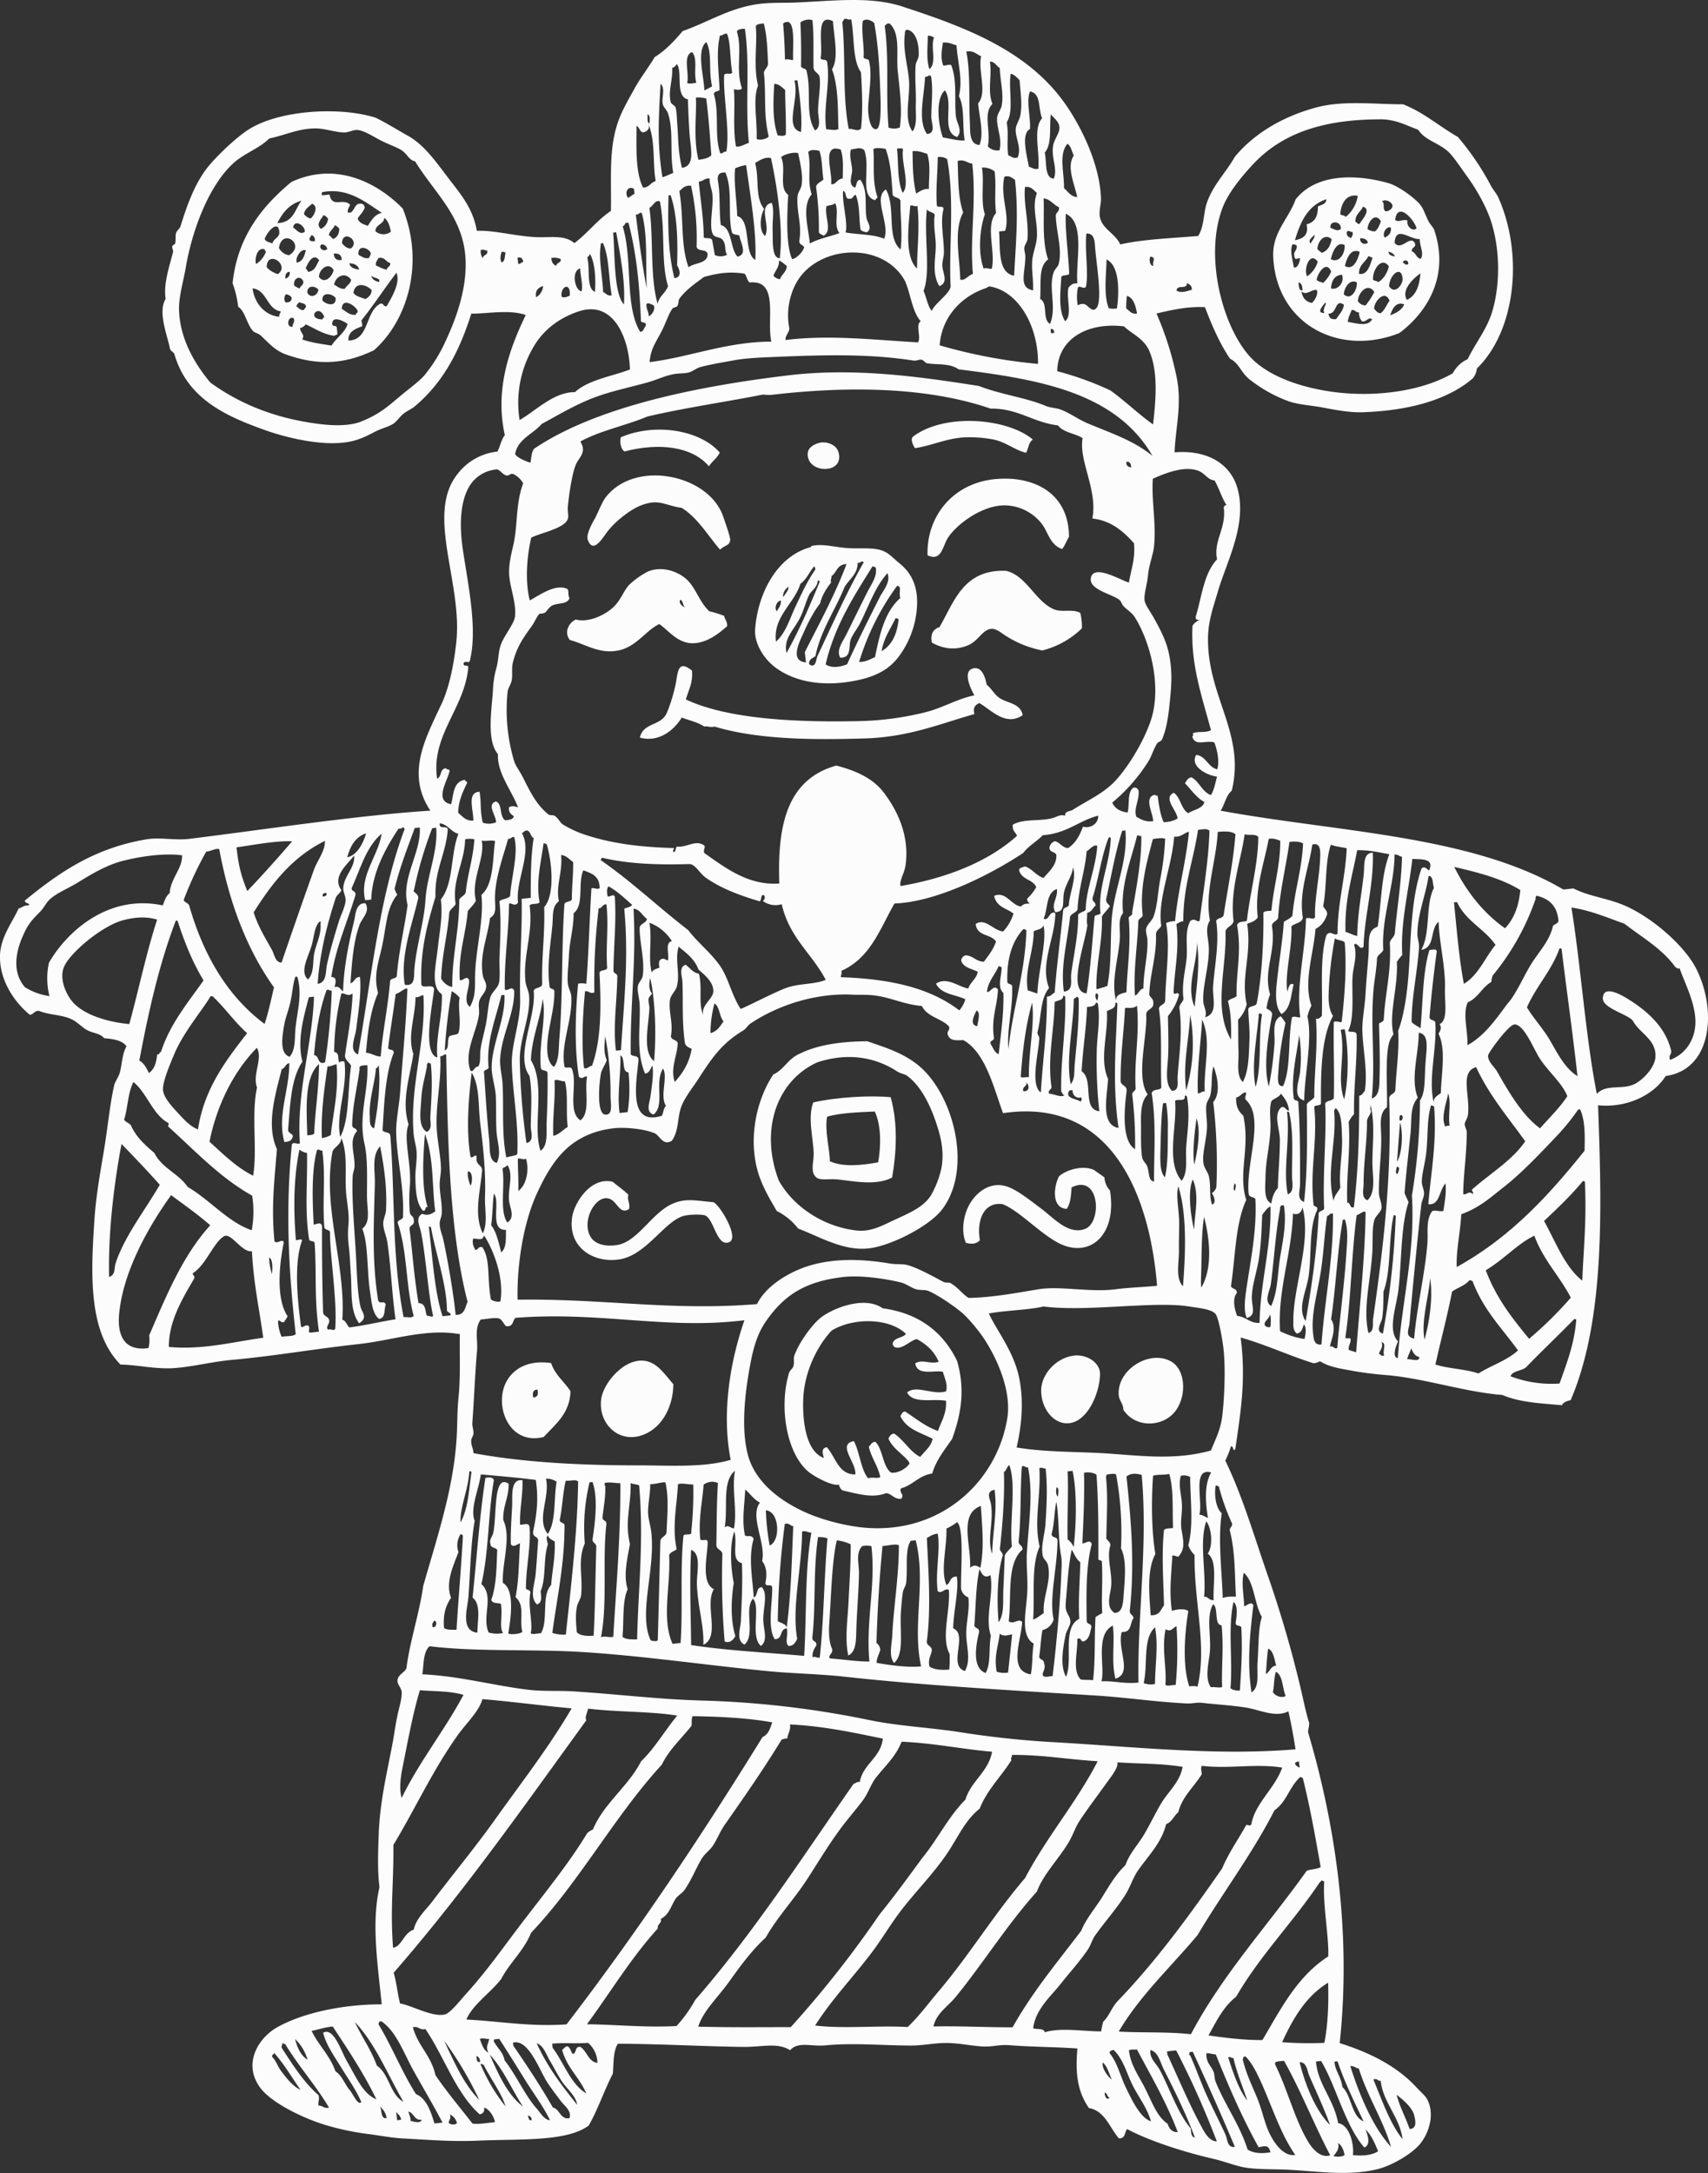 <svg xmlns="http://www.w3.org/2000/svg" width="849.06" height="1080" viewBox="0 0 849.06 1080"><rect x="0" y="0" width="849.06" height="1080" fill="#333333" stroke="none"/><g id="Слой_2" data-name="Слой 2"><g id="set01_32981209"><g id="set01_32981209-2" data-name="set01_32981209"><path d="M357.81 224.94c-1.25 2.73-3.88 4.3-5.39 6.82-8.13-9.63-24.18-12-42-7.38-1.71-1-2.53-4.67-1.78-7.07C325.93 209.93 348.19 213.82 357.81 224.94z" fill="#fcfcfc" fill-rule="evenodd"/><path d="M513.43 218.47c-2.12 1.37-2.13 4.48-3.37 6.58-5.38-1.26-9.81-5.2-16-6.57a63.18 63.18.0 0 0-13.36-1.14c-9.36.12-17.5 4.21-25.9 5.39-.69-1.11-2.29-4-1.11-5.58C469.35 205.06 500.93 207.82 513.43 218.47z" fill="#fcfcfc" fill-rule="evenodd"/><path d="M407.19 220.12c3.09-.85 8.49.46 9.65 4.66 3.21 11.4-16.58 10.72-15.26.08C401.81 223.08 403.55 221.1 407.19 220.12z" fill="#fcfcfc" fill-rule="evenodd"/><path d="M357.9 273.17c-6.14-7.2-11.1-15.84-19-20.76-8-1-10.89-4.59-19.5-1.52-6.42 2.29-13.6 8.48-17 12.73-2.59 3.24-7.38 12.16-10.2 4.73-1.18-3.13 3.5-10.52 3.89-11.31 1.65-3.44 3.33-7.67 5-9.88 14.4-18.64 49.81-11.6 57.92 8.24.39 1 4.19 11.55 4 13.06C362.56 271.3 360.72 270.68 357.9 273.17z" fill="#fcfcfc" fill-rule="evenodd"/><path d="M528 272.89c-6-2.07-7-8.41-10-12.39a23.68 23.68.0 0 0-19.34-9.32c-10.85.36-22.84 9.23-27.32 15.93-2.83 4.22-3.18 12.19-10.24 8.88-.65-18.8 12.06-35.54 33.09-37.81 18.82-2 37.14 6.22 37.22 28.64C530.18 268.78 529.4 271.1 528 272.89z" fill="#fcfcfc" fill-rule="evenodd"/><path d="M403.09 271.9s.11-.5.44-.57c5.75-1.27 11.36.72 18.46 1.12s13.61-.74 18.57 2.14c2.07 1.2 4.6 3.78 6.7 5.49 4.82 3.92 8.55 9.6 8.65 18.78A45.88 45.88.0 0 1 448 324.62c-5.24 7.9-12.58 12.19-26 14.23-14.28 2.19-27.14-.19-36.41-7-5.58-4.08-10.73-11.83-10.21-19.13C376.67 295 386.24 276.36 403.09 271.9zm-5.18 18.19c-3.12 10.07-13.74 16.45-12.17 28.83 5-4.46 6.92-11.66 9.82-17.68 3-6.33 5.87-12.72 9.76-18.17-.15-.59-.08-1.46-.68-1.48C402.26 284.32 401 288 397.91 290.09zm28.43-10.33c.07 6.09-5.17 8.74-6.78 12.66-4.43 10.84-11.78 21.34-14.19 33.7-1.45 1-3.4 1.58-3.14 4 3.39 2.43 3.43-2.56 4.15-4.09 7.34-15.59 15-32.62 23-46.58C428.19 278.43 428 279.84 426.34 279.76zm-13 6.59c.13 1.22-.7 1.61-.17 3.13-2.35 3.06-4.51 6.28-5.5 10.46-2.64 3.21-5.86 9.13-8.13 14.37-1.75 4-7.39 14.21 1.1 14.92-.18-1.71-.38-3.41-.55-5.13 7.25-14.3 14.87-28.31 20.74-43.75C416 280.47 416.05 284.54 413.31 286.35zm20.35-4.8c-9.34 14.93-18.88 29.7-23.26 48.69 3 1.86 6.78 1.48 10.68-.11 5.15-11.33 10.83-22.66 16.26-33.41 1.73-3.42 5.5-7.37 3.82-11.83-6.09 6.58-9.57 16.87-13.62 24.83-1.45 2.82-3.82 5.71-4.72 8.29-1.07 3.11.61 9.05-5.15 8.86-2.14-3.74 1.24-7.93 2.86-11.21 3.72-7.46 7.29-14.88 10.89-21.93 1.85-3.62 4.9-7.68 3.81-11.82C434.58 282 434.46 281.33 433.66 281.55zm-31.55 14.33c-1.67 3.37-2.64 7.94-4.83 11.92-3.43 6.25-7.78 9.74-6.34 16.78 6.28-11.21 11.5-23.3 16.54-35.52-.15-.39-.49-.55-1.05-.4C406.31 292.07 403.27 293.51 402.11 295.88zm-12.64.84c.74-1.73 2.36-2.73 2.52-5C390.24 292.39 388.75 295.64 389.47 296.72zM427.07 329c3.55.0 5.5-1.39 7.9-2.4 2.32-11.33 4.81-22.54 12.6-29.39-1-2.72 1-6-1.66-6A126.71 126.71.0 0 0 427.07 329zm-40.92-25.14c.8-1.68 2.23-2.85 2-5.4C386.06 298.77 384.76 302.19 386.15 303.82zm59 3.48c-2.51 5.26-5.85 9.85-6.9 16.3 5.43-3.19 7.76-8.89 8.47-16C446 307.69 445.9 307.07 445.1 307.3z" fill="#fcfcfc" fill-rule="evenodd"/><path d="M537 304.6a29.09 29.09.0 0 1 .83 7.69 43.62 43.62.0 0 1-19.7 11 52.49 52.49.0 0 1-17.57-6.92c-2.79-1.67-5.21-4.13-8-3.79-4.13.48-6.31 5.87-10.86 7.92-6.36 2.87-12.69 2.12-18.45-1.12-.86-4.29.64-6.64 3.75-7.67 7.25-12.26 11.67-28.86 33.13-28 10.27 2.39 14.63 15.45 24 19.2C528 304.46 533.1 302.51 537 304.6z" fill="#fcfcfc" fill-rule="evenodd"/><path d="M344 333.29c.54 6.06-1.78 9.78-3.05 14.34 20.89 9.91 56 11.54 87.75 10.73a148.9 148.9.0 0 0 31.63-4.45c8.08-2 15.84-6.71 24.05-8.32-2.5-4.33-6-12.84.07-13.5 3.3-.35 5.2 3.51 6 8.17 2.58 2.1 3.62 4.65 6.32 6.58 3.83 2.74 10.45 2.52 11.63 8.6-8.51 5.82-15.79-2.72-21.55-6-2 .88-3.35 2.22-2.45 5.45-16.85 4.78-32.61 11.44-54.23 12.11-26.24.8-53.46.61-75-5.89-2.19.64-3.09-.36-5.1.0-3.16-2.21-7.46-3-11.17-4.5-3.4 5.71-11 12.67-20.82 10 1.8-7.8 10.49-5.51 13.44-12.36a82 82 0 0 0 4.51-15C337 333.49 337.2 327.88 344 333.29z" fill="#fcfcfc" fill-rule="evenodd"/><path d="M442.75 545.33c3.83 13.52 2.73 28.4.74 39.94-8.21 4.25-19.29 1.7-27.43.9-3.95-.39-8.4.69-10.3-1-3.16-2.75-1.18-7.55-1.27-11.82-.18-7.58-3.11-18-.2-25.44C416.05 545.25 432.91 544.31 442.75 545.33zM411.18 555c-1.37 7 1.33 16.19 1.36 22.19 6.68 2.94 15.74 2 24 .51 1.4-7.71 1.62-18.32-1.69-25.27C427.27 552.82 418.15 553 411.18 555z" fill="#fcfcfc" fill-rule="evenodd"/><path d="M312.64 601c-5.52 3.16-5.78-6-11.8-5.47s-11.74 12.3-7.08 19.48c2.39 3.67 7.82 4.68 13.13 3.76 10.5-1.82 17.21-16.33 27.87-20.69 6.58-2.68 11.32-1.31 19.82-.58 2.82.7 13.48 17.92 7.75 19.94-6.07 2.16-7.24-11.08-11.63-13.28-1.43-.73-7.89-.62-10.7.11-9.81 2.59-18.6 19.72-32.33 21.7-13.16 1.89-25.68-6.44-23.2-21.4 1.16-6.91 9.2-19.85 20.08-17.23 2.56 2.18 5.4 4.06 7.82 6.42C311.57 596.4 313.53 598.43 312.64 601z" fill="#fcfcfc" fill-rule="evenodd"/><path d="M487.12 616.4c-1.88 2-4.21 2-7 1.29-2.41-5.89-1.1-13.11 1.14-17.8C484.06 594 491 587 5e2 589.54c5.36 1.5 12.15 7.14 17.51 11.1 6.05 4.46 13.61 13.43 22 10.09s7.24-27.56-6.81-20.57c-.29 4-.51 8-2.42 10.66-7.91-.4-6.34-11.67-3.79-16.22 3.93-3.42 12.29-5.66 17.54-3 1.62 1.26 3.39 2.31 5 3.62a10.3 10.3.0 0 0 2.75 6.46c3.67 22.34-10.37 34.5-26.29 25.73-9.29-5.13-18.64-15.44-27-18.92C489.39 597.17 485.34 606 487.12 616.4z" fill="#fcfcfc" fill-rule="evenodd"/><path d="M463.43 732.33c-6.85 1.1-9.44 5.7-15.53 7.41-1.15 2.11 2 3.14.05 5.19-3.45.29-4.51-2.47-7.44-2.84-6.8 2.77-14.55.22-21.57-1.3a3.78 3.78.0 0 1-1.84-2.92c-3.66.84-12.75-4.23-15.51-6.65-10.76-9.39-14.38-32.22-9.34-48.9.4-1.29 1.81-2.07 2.19-3.36.51-1.75-.13-3.63.45-5.25 2.45-6.89 9.07-15.52 12.79-18.55 6.14-5 22.12-11.31 31.09-4.93q26 3.56 37 26.16c4.43 15.29 1.48 27.79-2.45 38.75C469.61 720.54 465.43 725.55 463.43 732.33zm-50-71c-6.57 6.85-13.66 19.88-14.15 34.29-.39 11.29 1.56 25.89 10.26 29-.61-2.45-1.4-4.79 1.47-5.35 4.43 4.89 5.79 13.7 14.2 13.54.54-6-9.26-14.9-.75-16.56 2.92 5.46 3.41 14 7.08 18.47 2.39-.78 4.92.36 6.05-.65-1.29-5.77-4.33-9.31-5.7-15 1-.89 1.27-2.4 3.31-2.44 3.71 3.67 3.55 12.26 7.77 15.29 3.28.49 7.75-2.07 9.19-4.64-1.9-3.83-8.38-6.9-10.52-12.38.75-1 1.1-2.23 2.81-2.39 4.89 3.15 7.72 8.9 13 11.6 2.21-2.86 5.3-5 6.17-9-5.85-3.09-12.94-4.63-16-11.26.56-1 .83-2.14 2.3-2.32 5.29 3.43 10.07 7.49 16.34 9.67 1.64-4.76 4.41-8.58 4-15-6.58-1.2-16.41 1.72-19.32-4.14 4.58-3.88 12.87 1.47 19.32-.53 1.08-3.12-.83-7-1.55-9.72-4-1-12.82 2.25-13.73-4.22 3.71-2.21 7.14.6 11.66-.75-2.31-5.45-6.28-8.79-10.91-11.31-3.77.92-7.69 5.83-11.3 3.83-.11-.65-.74-.63-.67-1.48.4-3.11 5-2.8 6.6-4.88C442.41 655.06 424.31 654.65 413.44 661.3z" fill="#fcfcfc" fill-rule="evenodd"/><path d="M273.94 677.45c2.09 6.12 6.56 9.2 9.67 14-.31 11-7.46 16.38-13.37 22.77-18.16 4.55-25.61-17.79-17.42-29.31C257.21 678.76 264.56 676.11 273.94 677.45zm-8.87 17.08c2.26.0 2.6-1.61 2.13-3.87C264.94 690.67 264.59 692.27 265.07 694.53z" fill="#fcfcfc" fill-rule="evenodd"/><path d="M334.74 688c-.11 11.66-6.24 23.05-17.13 25.78s-20.19-6.65-18.78-18.25c1-8.33 12-21.24 22.43-19.06C326.84 677.64 330.15 682.64 334.74 688z" fill="#fcfcfc" fill-rule="evenodd"/><path d="M533.59 673.77c6.29-.92 13.53 3.34 13.26 9.48-.38 9.48-6 22.51-14.73 24-8.48 1.39-14.84-7.72-14.55-16.63C517.81 683.23 524.56 675.06 533.59 673.77z" fill="#fcfcfc" fill-rule="evenodd"/><path d="M556.9 121.48c11.18-2.57 25.5-3.07 38.75-4.2 3.12-5.26 2.47-11.17 4.32-16.53C603 91.86 609.54 85.62 613.79 78c8.92-10.83 22.73-19.8 40.59-24.61 13.45-3.62 29.56-1.5 43.1-1.56 10.22 4 18 11 27.22 16.22A133.89 133.89.0 0 1 741.09 92.2c1.08 2.12 2.83 3.94 3.69 5.83 12.74 28.5 8.64 66.41-10.6 85.11a9.72 9.72.0 0 1-2 4.88c-13.84 11.9-34.82 16.25-55.2 16.88-6.57.2-14.45-1.43-20.13-2.48-5-.93-11.23-1.27-16.11-2.93a70.2 70.2.0 0 1-20.06-11.31c-3.88-3.31-4.85-7.79-9.23-9.89-5-7.41-8.93-16.27-12.44-25.61-8.14-.5-16.08 1.27-24.11 3.13a158.12 158.12.0 0 1 10 31.58c2.81 13.53-.62 25.66-1 37.44 15.46-1.34 28.41 5.15 31.65 19.39 4 17.71-6 35.34-10.33 50.41-2 6.92-4.59 13.76-4.71 22.29-.44 29.2 18.77 47.75 11.8 76.07-2.94 2.41-3.44 6.83-5.54 9.93 58.61 10.76 124.58 12.17 170.39 39.19l5-.55c7.38 3.76 15.65 4.65 23.79 7.82 14.19 5.53 31.1 20.16 37.12 31.82 10.36 20.07 8.45 50.32-15.07 53.6-5.62 9.07-18.82 16-33.59 14.54 1.79 49.83 3.67 106.2-13.61 146.54-1.9.47-3.73 1-4.33 2.55-9.06-.9-20.69-1.22-29.62-5.11-19.13-1.52-38.42-8.24-57.69-9.89a171.33 171.33.0 0 1-17.6-2.25c-5.17-1-10.73-1.71-15.27-4.58-1.18.29-1.81 1-3.48.9-12.33-3.86-23.5-9.18-36.06-12.74 2.71 21.41.0 36.8-2.66 55.41-1.37 1.78-.67-1.62-2.19-1.32a42.15 42.15.0 0 1-2.8 7.07c8.46 17.41 14.2 37.12 20.92 56.53a571.65 571.65.0 0 1 17.1 59c.71 3.07 2 9.5 3.64 14.71.15 1.84-.46 3.06-.52 4.73 14.62 49.37 21.3 102.42 15.74 154.57 14.49 4.53 28.15 11.17 38.11 21.93 1.66 1.8 4.38 4.21 5.21 5.69 4.46 8 .53 18-3.66 22.81-4.34 5-14 10.47-20.63 12.15-15.16 3.84-31.9.83-45.92.28-7.51-.3-15.58.0-21.6-1.31-4.28-.92-9.17-2.86-14.74-4.15-14-3.24-31.3-8.72-42.44-14.68-1.41 1.5-.68 4.75-4.09 4.61-4.67-5.39-7-13.73-14.9-15.06-6.34-9.12-6.62-18.83-5.74-29.61-10.57-.76-22.79-.77-33.36-1.6-3.84-.31-5.78.12-9.64.52-6.62.68-14.58-1.8-23.16-1.65-5.34.09-11.1 1.31-16.69 1.28-15.14-.08-28.44-1.42-42.38-.1-7.16.69-13.53-2.1-17.61 2.42-6-4-14.42-1.54-23.14-1.65-20.2-.25-39.84-1.46-62.45-1.58-2.36 3.7-2.08 9.56-2.49 14.86-4.32 8.32-7.38 17.73-12 25.8-10.94 8.15-34 6.57-54.83 7.5-13.23.59-24.82-.42-37.89-1.11-5.42-.29-11.58-1.52-17.59-2.26a130.18 130.18.0 0 1-20.91-4.51c-9.89-3-26.23-10.54-32.07-18.4-8.91-12-.87-24.87 8.52-30.11 13.66-7.62 34-11.39 51.87-11.35-2-19.92-5.22-40.42-1.12-58.21-1-7.88-.74-17.09-.35-27 .66-16.19 4.23-30.44 6.94-45 .69-3.74 1.31-8.41 2.21-12.74.94-4.61 2.64-9.7 2.2-12.72-.2-1.38-2.11-3.59-2.06-5 .11-3.17 3-3.82 4.43-6.23 1.9-14.38 6.31-26.7 8.36-40.94 6.45-22.88 15-47.57 16.62-73.6.42-6.68.24-13.13.92-19.85 1.1-10.8.5-21.65.68-31.79-16.9-3-33.63 3.13-50.45 4.94-20.54 2.21-41.78 5.94-62.89 7.84-9.43.87-18.55 3.2-27.6 4-9.75.9-19.19-1.58-27.72-1.67C43.71 661.94 45.14 632.88 47 605.34c.74-10.8 2.79-22.42 4.62-33.23 2-12 3.08-24 5.17-32.77.48-2 2.32-4.26 2.86-6.54 1.15-4.8 1.09-8.89 3.23-12.81-2.34-3.08-6.71-3.58-11.12-4-2-2.42-5.15-2.37-8.06-3.81-2.72-1.34-4.86-3.92-7.72-5.39-5.08-2.63-10.9-2.07-16.76-4.42-2.22.05-2.44 1.75-4.38 2C7.72 498.55-.36 487.73.0 474.87c.27-9.31 6.28-16.6 9.23-23.33 1.78-.41 2.55-1.66 4.94-1.56 1.4-1.07-2-.86-1.8-2.41C29.27 433.71 47 421.44 72.83 417.15c6.77-1.12 14.22.64 21.36-.24 38.27-4.73 83.27-11.68 119.74-14-12.2-18.37-2.6-35.66 5.54-53 4.1-8.76 6.28-20.64 7.37-30.9 3.16-29.47-15.44-63.61.72-83.57a28.76 28.76.0 0 1 19.7-11c1.41-2.58 1.89-5.93 3.7-8.18-5.2-23.32 2.76-43.82 10.39-59.7-8.22-2.91-19.86-.51-27.05-.7C228.54 174.1 220.49 190 206.14 202c-1.68 1.4-3.92 2.24-5.7 3.73s-3.06 3.53-4.59 4.64c-2.33 1.69-6.09 2.49-9.24 4.11-6.39 3.31-10.77 5.49-19.74 5.77-10.51.33-24.29-2.61-35.32-6.55-19.24-6.87-38.16-15.43-44.69-37.14-.3-1.77-2-1.75-2.4-3.37-1.15-6.24-6.16-18.06-2.12-24.65C81.17 141 84.23 132.39 86 125.33c.25-1-.63-2.09-.33-3.07.11-.41 1.31-.82 1.39-1.19.43-1.71.0-3.61.46-5.24.36-1.25 1.8-2.1 2.19-3.34 3.44-11 7.39-22.18 14.54-30.59 4.4-5.15 12.59-13 18.53-17 15-10.2 45.82-12.12 63.94-6.4 5.72 2.8 10.73 6 16.26 9.1 7.73 4.33 13.53 12.48 20.07 21.14 5.18 6.87 12 14.29 14 26 8.34-.41 18.55 2.52 28.83 3.09 7.59.42 14.54-1.34 19.66 3 6.57-4.9 11.21-11.36 18.15-16 .31-16.34-1.14-30.45 3.42-43.88 2-5.94 5.38-11.58 8.35-17 3.06-5.55 7-10.48 10-15.59 5.61-3.48 9.82-8.11 13.88-12.9C351.9 11 361.31 4.8 374.56 2.39c7-1.29 14.09-.9 19.71-1.09 18.72-.68 38-3.39 54.14 1.9 31.78 10.37 63.68 22.24 82.28 50.13C539 65.76 546.82 83.2 547.31 98.68c.07 2.51-1.15 6.57-.51 9.38C548.15 114 554.27 115.89 556.9 121.48zM375.7 13.14c.9 8.28-1.31 19.86 1.15 29.4-2.72 6.51-.36 17.07-.71 26.49 1.66.91 5 0 6-1.16-2.74-11.31-1.19-19.93-2.41-31.86.43-1.66 1.93-2.46 2.07-4.37-.3-5.08-.34-13.83-2.15-20C377.91 11.83 376.09 11.91 375.7 13.14zm13.59-1.47c.48 5.75.8 11.16.92 18 1.86-.6 2.47.37 4.09.07C393.79 24.41 396.23 7 389.29 11.67zm8.6-.42c.39 7.48.4 14.64.31 21.73.53 1.44 2.83.69 2.85 2.79 2.4 10-.9 21.55 4.15 29.07 3.3-1.87 1.4-6.49 1.47-10 .09-5.75 1.44-12.08.75-16.65-.52-2-2.58-2.17-3-4.33-.2-7.94.26-15.35-.53-23.77C402.21 9.19 398.86 10.11 397.89 11.25zm10 17.56c.44 1.59 3.25.16 3.3 2.23 1.64 10.2-2 22-.49 33.21 1.81.1 4.94.75 6.08-.14-.33-10 .06-21-3.2-29.69 3.44-5.28 1.12-15.27.49-23.87C405 6 409.29 22.53 407.93 28.81zM366.32 15.72c2.85 9.26-.81 18.56 2.52 28.2-.87 1.13-2.83.64-4 .44.7 9.87-.64 18.7 1 28.38 1.69.67 4.48-1.15 6.44-1.74-2-19.7.72-38-2-56.75C368.5 14.4 366.7 14.48 366.32 15.72zm53.26-6.29c0 .75-.74.94-.84 1.65 1.72 18.18.0 37.16 3.18 53 2.13-.31 4.27 1.57 6.09-.14.94-8.55.6-18.17.0-28-4.31-5.93-3.2-17.73-4.88-26.4C421.45 10.16 421.14 9 419.58 9.43zm-61.7 8.23c-1.92 8.47-.62 16.72-.16 27-.71 1-3.13.53-2.79 2.36 2.77 9.27.05 20.53 3.14 29.19 1.57.2 1.39-1 3-.84 1.89-10.23-1.71-28-1.07-38.21 1.46-1.25 2.85.15 4-1-1.13-6.47-.79-15.34-2.59-19.38C359.56 16.55 359.49 17.74 357.88 17.66zm71-7.18c-.78 5.29.82 12.51.42 18.09.59 1.2 2.86.26 2.79 2.29 1.63 6.24-.46 17-.53 23.37.0 3 .92 10.61 4.13 9.91 3-.66 1.92-17.44 1.81-20.93-.4-11.94-1.06-21.4-2.92-31.79C433.36 10.37 430.73 8.83 428.86 10.48zM350.12 44.91a33.23 33.23.0 0 0 3.86-2c-1.92-8.48.21-16.25-2.87-22C346 24.93 350 38.12 350.12 44.91zM440.7 11.8c.07.67-.83.56-.9 1.13 2.35 17.28.42 32.74 1.9 50.55 2.3.51 3.06.69 5.59-.09 1.3-8.4.06-18.23-1-27.85-.89-8.37 1.56-18.73-4.11-23.91zM341.58 41.18c.93.76 3 .09 4.59.0-1.56-5.22.88-12-2.16-15.3C339.22 27.74 342.82 36.44 341.58 41.18zM450.2 14.91c0 .66-.57.78-.34 1.6-1.18 7.93 1.43 16.35 2 23.08.72 8.76-2.81 19.59 1.76 25.71 2.46-3.24 1.49-8.46 1.63-13.12.23-6.57-.54-13.09-.09-19.68.12-1.66 1.45-3.31 1.52-4.83.24-4.86-.92-11.75-5.46-12.86zM462 34.35c3.86-2.74.4-11.49 2.36-15.79-1.09-.18-1.57-1.11-3.12-.7C461.16 22.86 460.41 29.6 462 34.35zM334.16 33.7c.39 5.84-2.17 11.77-.7 17.16.21.77 2.06 1.76 2.29 2.34.72 1.86.7 5.9.94 8.71.54 6.45.29 13.41 2.31 21.5 6.82-.82 4.25-10 3.77-17-.44-6.6-.63-11.74-.81-17-6.48-1.6-2.52-13.48-5.45-17.54C335.82 32.56 335.43 33.5 334.16 33.7zM468.69 21.2c-.44 3.61-1.3 7.47.21 11.37 1.24.18 3.59-1 4.08.07 2.9 8 1.36 17 2.21 25.15.34 3.3 3.56 7.25.6 10.3-8.33-2.68-1.43-16.7-6.07-23.17-4.63 4-3.52 16.54-1 23.41 3.38.47 8.23 1.88 10.85 1.42-1.34-7.42.17-16-2.89-22 2-8.26-.37-14.87-1.21-25.25C473.24 22 471.6 20.81 468.69 21.2zM329.32 88.09c1.95-.6 3.53-1.46 5.37-2.13C332.82 75.74 335 64.74 332 56.2c-.55-1.57-2.14-2.81-2.51-4.39-.78-3.21 1.47-7.66-1.11-10.24C327.56 56.85 326.43 70.84 329.32 88.09zm152.8-27.42c.23 4.55-.43 11.07 4.78 11.39 2.26-5.55.06-13.6-.7-20.65 4.72-5.36-.12-16.18 1.53-23.47-2.34-.91-3.76-3-7.37-2.3C482.46 35.61 481.58 50.43 482.12 60.67zm-282.49 14c-2.59-1.64-6.92-3.05-10.71-5.06s-8.15-4.8-11.23-5c-2.11-.14-4.41 1.24-6.49 1.22-5-.07-9.89-2.14-15-2-8.31.2-14.35 3.32-22.36 5-5 5.1-12.74 7.36-18.48 12.88-11.77 11.28-19.85 32.75-23 51.18C91.15 140 88.85 147.27 89 154c.38 14.59 8.12 27.26 15.56 36.14C119.47 200.92 137 208 158.72 210.73c7 .87 15.07 1.06 20.75-1.2 10.12-4 14.32-8.48 21.38-14.24 3.69-3 7.78-6 10.25-8.9A76 76 0 0 0 219.85 173c6.53-13.23 12.22-28.66 11.6-43.75-.88-21.33-15.2-33-25.13-49.09C203.52 79.81 202.34 76.4 199.63 74.68zm198.54-9.07c.76-7.72-.72-18.54-1.77-25.72-.49.07-1 .11-1.5.17C397.53 49.58 389.58 63.37 398.17 65.61zM384.89 41.68c-.5 8.53-1 18.18 1.76 25.69 1.83.0 2.5.52 4-.43.16-7.18-.31-14.89-.35-22.24C388.69 43.44 387.43 41.75 384.89 41.68zm108.47 10c-4.85 4.65-.61 13.86-2.32 21a6.24 6.24.0 0 0 5.82 2c1.41-6.1-1.42-10.86-1.22-15.93.09-2.27 2-4.23 2.35-6.47 1-5.83-.73-11.7-1-18.54-1.77-.88-2.39-3.21-4.93-3.09C493.26 37.45 490.73 45.12 493.36 51.67zM347.22 79.41c2.68-.28 5-.86 6.38-2.24-.68-9.27-1.27-18.46-2.53-28.21a16 16 0 0 0-5.14-.49C346.43 56 344.52 68.93 347.22 79.41zM459.83 38.2c-.19 8.37-3.91 21.78 1 28.4 4.61-.31 2.11-5.74 2.13-8.53.0-6 1-14-.14-20.2C461.68 36.88 461.45 38.3 459.83 38.2zm40.62 22.55c1.14 7.13-.15 9.46.77 16.5 1.58.32 2.24 1.81 4.69 1 2-5-1.16-9.56-1-13.88.08-2.46 1.85-4.56 2.31-7 1-5.46.16-10.7-.38-17.56-1.34-1.24-2.45-2.73-4.42-3.15C501.2 44.25 504.16 55.25 500.45 60.75zm-177.57.58c0-1.3.57-4-1-4.55C322.06 57.67 321.45 61.19 322.88 61.33zm-3.17 31.94c3.19-.18 3.68-2.58 6.24-3.26-1.57-8.48-.07-19.64-3.51-28.12.62 2.54-.87 3.34-2.65 3.92-1.85-.18-1.87-2.66-3.38-3.26C316.48 71.47 315.61 85.57 319.71 93.27zM512 64.16c-4.59 2.38-1.5 13.27-.53 18.71 1.57.34 2.44 1.57 4.69 1 .83-8.19-2.79-20 1.87-25.07-2.12-5.53-.44-12.27-6-13.34C510 50.1 512.44 58.29 512 64.16zm7.36 11.63c1.06 4.87-.22 12.69 4.46 13 2.12-4.69-1.41-10.33-.26-16.56.67-3.61 3.64-6.37 3-9.65-.45-2.39-2.79-4-4.18-5.76C521.53 63.24 523.05 71.64 519.38 75.79zm-117.6-.21c1.65 7.8-.65 14.09 1.75 21-5.12 5.84-1.58 17.13-.92 24.45 4.07-2.4 11.26-3.75 14.72-5.22-3.11-3.65-.06-10.59-2.11-14.8-1.76 1.22-2.9.81-4.41 1.52-.94 5.55 3.17 12.37-1.49 14.67-.54-.85-1.94-.64-2.23-1.83a145.9 145.9.0 0 0-1.42-22.64c.56-1.72 2.42-2.39 3.69-3.51-.75-4.68-.58-10.52-2.05-14.29C405.3 74.52 402.93 74.18 401.78 75.58zm-13.48 2.5c2.79 6-1.43 15.13 3.55 18.78-.55 9.76-1.25 24.71 1.92 31.92 2-.22 5.14-3.18 6-5.83-.54-1.45-2.53-1.07-2.4-3.37 1.43-7.86-1.56-14.53-.87-22.19.18-1.82 1.7-3.47 2-5.38.75-5.24-.62-10.44-1.71-15.89C394.39 75.45 390 76.66 388.3 78.08zm24.85 13.36c2.12.9 3-2.66 5.83-2.7-.06-4.65.58-9.82-1.05-14.4C408.19 71 414 85.47 413.15 91.44zM375.39 81c2.18 8.2-.24 17.25 4.5 22.83-2 3.33-2.74 10.85.43 13.43 2.83-5.08-3.73-15 3.31-16.43 1.36 3.36.26 8.9.44 13.43.19 5.22-.6 13.87 3.55 14.12 1.76-14.26-1-34.26-4.35-49.79C380.4 77.77 377.47 79.79 375.39 81zM423 74.32c-1 3.39.51 6.91.6 10.29.07 2.55-2.31 7.17 1.44 8.65 1-1.22.39-3.72 2.63-3.91 3.91 5.31 2.09 12.75 3.06 18.84.39 2.4 3.13 5.26.26 7.22a5 5 0 0 1-3.17-1.2c-1-5.63-.18-11.38-2.39-17.37-1.58.28-1.14 2.18-3.36 1.93-2.17.23-1.12-3.64-2.95-3.83-.61 5.74 2.59 16.18 1.2 20.59 6.33 1.12 13.74.85 19.16 3.11 3.23-6.64-5.8-20.57.94-24.45 5.09 9 .05 23.87 7.29 29.79 1-8.18-.23-17.38-.09-24.35-.77-1.56-3-1.29-3.85-2.7-.64-8.51-.79-15.24-3.49-22.94-1.71-.25-4.88-.83-6.11.15.6 8.67-.69 15.87 2.11 24.13-.72.2-.77.93-1.4 1.19-7.76-2.24-2-16-5.23-24.83C427.66 73 426.13 73.87 423 74.32zm-57.53 9.32c-.83 6.53.81 16.1 1 23.74 7.14 2 3 18.4 9 21.82.74-13.67-2.54-32.34-4.57-47.16A22.65 22.65.0 0 0 365.49 83.64zm83.28 12.23c3.84-4.16-1-15.46.18-21.77-.66-.53-1.83-.39-3.07-.18C446.73 78.81 445.79 89.93 448.77 95.87zm6.65.33c2.66-1.55 3.86-2.45 6.36-2.25-.08-5.46 1-12.12-.87-17.52-2.28-.61-4.23-1.63-7.25-1.28C453.75 82.17 453.69 89 455.42 96.2zm-98.16-3.88c.75 5.26.23 13.44 1.1 19.56 5.77 1.44 4.51 11.75 8.3 15.68 5.2-1.17 1.4-7.09.91-10.46-1.17-.65-3.19-.22-3.74-1.67-2.12-8.73.53-21.11-3.21-29.69C355.57 85.51 356.85 89.35 357.26 92.32zm-9.88-2c1 10.21 2.38 18.06 2.47 27.72 1.27.71 3.88-.26 4.25 1.62.53 3 .94 5.07 1.27 7.11a7.15 7.15.0 0 0 6.09-.14c-1.59-2.42-.13-4.87-2.33-7.52-1.39-1.68-3.94-.65-4.92-3.09-1.78-4.48.62-13.2-.08-19.69-.28-2.49-1.56-4.85-1.33-7.62C350.17 88.52 349.62 90.09 347.38 90.27zm-35.28 8c1.39-.41 2-1.47 3.35-1.92-.08-.84-.19-1.7-.28-2.56C312.06 92.16 310.39 95.66 312.1 98.24zm153.59 3.58c.22 1.85 3.58-.27 3.3 2.23-1.6 6.6.25 13.87.26 21.23.0 2.43-.93 4.65-.79 6.82.2 3.5 3.22 8.35-1.47 10-4.16-6.59-1.45-14.83-1.83-21.57-.24-4.44-1.2-9.13-.47-13.93-.89-1.42-3.1-1.15-3.87-2.7-1.69 12.9 2.05 31.18-1.71 40.61 1.5 3.13 2 7.6 4.13 9.92 1.09-3.41 9.53-9 9.34-12.42-1-18.51 2.12-42.62-1.72-63a6.36 6.36.0 0 0-4.69-1C466.13 86 465.16 93.29 465.69 101.82zm63.23-8.41c2 1.7 3.39 4.27 6.6 4.48C534 91 530.09 82.81 533.79 77.34c-1-2-1.38-4.84-3.17-5.87C526.24 76.65 529 85.29 528.92 93.41zM337.7 95c2.35 13.67.47 26.61 4.58 37.84 3-2.4 9.69-1.71 9.46-6.72-.7-2.61-4.89-.8-5.47-3.56a120.51 120.51.0 0 0-2.76-30.27C340.23 92.05 339.22 93.71 337.7 95zM476.06 80c.31 8.1.11 18.38 2.76 25.6-5 9-1.55 23.54-1.48 33.33 2.24.88 4-2.19 6.31-2.75-1.67-18 1.84-35.05-.33-54.9C480.66 81.12 479.55 79 476.06 80zm210-20.68c-29.58.0-49.43 7.57-63.23 22.4-5.67 6.08-12.17 14-15 21.31-9.22 23.88-.45 58.26 13.09 73.74 9.87 11.28 29.35 16.82 45.29 18.42 19.55 2 41.26-1.08 56-9.68a15.38 15.38.0 0 1 7.39-7c3.68-7.77 9.53-14.76 12.19-23.63 3.71-12.38 4.13-28.95-.15-43.52-2.56-8.66-8.12-17.91-12.25-23.55-2.81-3.87-6.74-9.93-9.5-12.46C715.06 70.9 708.4 69.79 705 64.5 698.53 62.09 693.6 59.29 686.08 59.29zM332.32 97.09c-.27 12.48-.48 27.52 2.92 41.14 3.72-.33 2.79-4 1.34-6.37.41-10.59.24-25.1-3.25-34.88zm-4.25 3.06c-2.35-1.1-3.4 2.32-5.25 3.15 2.13 14.83.19 34.4 4.12 47.74.64-3.83 4-5.45 5.15-8.84C328.42 130.29 330.89 115.46 328.07 100.15zm161.54 6.33c-2.64 7.3-3.5 19.29-.64 27 1.84-.6 2.47.36 4.07.08 1.93-8.48-3.35-21.43 2.11-27.7-.95-7.46.19-13.22-.71-20.65a9.11 9.11.0 0 0-6.32-1.91C489.37 90 487.36 100.57 489.61 106.48zm-173.56.14c1.51 11.74 3.21 25.6 5.47 36.72-.7-13.33.58-26.28-2.51-37.56C317.44 105.58 317.63 106.83 316.05 106.62zM499.3 87.82c-2.31 9.89 2.94 19 .36 26.9l-3 .32c.61 9-.69 20.52 7.47 22 .78-15.61 2.32-30.21.43-47.71C503 88.54 502.05 87.05 499.3 87.82zm-188.4 23a2.56 2.56.0 0 1-1.34 1.7c5.09 16.78.84 39.53 8.69 52.44 1.84-.2 1.74-2 2.74-2.9.6-2.89-2.79-.72-2.4-3.37-.78-17.49-2-31.73-6.18-48zm199.88 7.88c-.1 1.53-1.37 2.9-1.56 4.33s.51 3 .49 4.6c-.08 8.27-3.52 15.29 3.85 16.69.19-4.83-.68-9.13-.49-13.93.15-4.08 1.91-8 2.3-11.67.83-7.89-2.69-15.43.09-22.8-1.67-1.39-2.83-3.42-5.93-3C508.68 101 511.42 109.3 510.78 118.69zM310.16 151.31c.76-11.14-1.82-24.77-3.85-35.86l-1.52.16C305.74 125.86 305 145.75 310.16 151.31zm-70.17-23c.07-1.81 2.93-1.34 2.14-3.86-1.19.15-1.57-.71-3.07-.18C238.68 124.84 239.2 127.53 240 128.33zm212.5-26.12c-.44 7.2-3.39 25.31 3.39 31.25.0-10.39 1.39-19.71.19-31.12C454.38 102.94 454.06 101.79 452.49 102.21zM249.38 130.42c1.89-.64 1.36-3.26 2-4.88-.71-.09-1-.62-2.07-.29C248.89 126.93 248.36 128.81 249.38 130.42zm49.38-9.49c-1.38 7.47.62 15 1.07 24.25 1.43.51 2 2.07 4.25 1.61-1.63-9.59-1.24-19-4.33-26zm222.29 8c-5.1 3.65-3.35 12.15-4 19.62 4.15 2.2.89 10.17 4.93 12.42 3.46-8.27-.94-17.53 1.8-25.59.58-1.7 2.19-2.76 2.57-4.44 1.69-7.22-1.11-15-1.48-23.15-.38-2.33 2-2.37 1.52-4.82-2.74-1.19-4.25-4-7.6-4.37C519.19 108.42 517.86 119.81 521.05 129zM257.6 131.09c1.47.27 1.22-.86 2.46-.78q-.12-2.76-2.79-2.3C257.38 129 257.5 130.07 257.6 131.09zm18.95 1c0-1.7 2.57-1.31 2.18-3.34a7.84 7.84.0 0 0-4.64-.52C274.17 130.5 275.14 131.59 276.55 132.14zm15.33-4.23c1.61 5.3-.62 15.51 3.88 17.18.4-5.24.23-14.44-2.54-18.89A2.69 2.69.0 0 1 291.88 127.91zm239.62 8.24c-.62 1-3.27.41-3.91 1.45-.31 6.6-1.74 16.45 1.88 22.09 3.87-2.9.3-11.9 1.75-16.78 1-1 1.82-2.23 4.36-2-1-11.12 4.13-30.14-5.77-34.62C529.4 114.63 531.23 127 531.5 136.15zm-242.4 8.64c.8-2.94-.6-7.67-.7-11.34C283.94 134.6 285.59 144.28 289.1 144.79zm168.59 14.9c-4.18-4.62-5-13.52-7.76-19.89-10.18-18.87-39.87-18.43-52.15-2.14-4.76 6.34-7.3 16.35-5.4 25.47-.05 2.45-2 3.34-1.9 5.91 22-2.72 44.8.0 65.8 1.17C458.15 167.86 454.91 161.31 457.69 159.69zM266.51 147.74a7 7 0 0 0 3.48-5.56C267.45 142.92 265.93 144.48 266.51 147.74zm118-10.69a4.75 4.75.0 0 0 3.25 1.71c.76-2.48 3.3-3.52 3.37-6.58-1.28-.91-2.33-2.1-3.86-2.69C387.37 132.86 385.36 134.49 384.47 137.05zM279.2 147.41c1.1.9 2.92.0 4-.44C283.88 139.69 278.34 142.51 279.2 147.41zm70.73-9.75c-4.28 3.2-9 6.4-12.09 10.66-.76 1-.34 2.47-1.12 3.75-.41.66-1.87.61-2.4 1.28-1.67 2.09-3.23 6.82-5 10.4-3.33 6.72-5.78 9.14-6.4 16.23 19.9-2.47 38.33-10.16 60.51-10.18-2.45-11.05 4-30.92-10.8-29.4-1.28-.92-1.4-3.29-2.51-4.39C362.43 134.81 356.41 135.86 349.93 137.66zm189.9 4.85c-1.07 1.55-3.12-.93-4 .43a23 23 0 0 0-.07 8.81c4.49-2.3 4.64 1.61 7.88 2.27 1.79-.49 2.34-2.42 2.58-4.43.79-6.75-1.11-18.45-1.71-25.21-.39-4.35-.21-8.42-4.47-8.33C539.19 124.65 541.22 135.55 539.83 142.51zm-252.2 12.27c-10.42 3.48-18.2 9.86-22.95 18.57a54.48 54.48.0 0 0-6.38 35.41c8.31-4.74 17-14 27.54-13.86 6.32-6.07 19.21-8.07 27.3-11.26C312.75 168.51 305.2 148.92 287.63 154.78zm33.72-3.64c-.12 2.66 1.11 3.63 1.16 6.09 1.84-.83 3.4-3.85 2.47-5.45C323.89 151.33 322.14 150.19 321.35 151.14zm229.83 2.06a9.28 9.28.0 0 0 4.07.07c1.11-8 1.42-21.21-5.17-24.31C549.94 136.18 548.51 146.72 551.18 153.2zm22.16-21.06c-.56-1.87.6-2.3.06-4.15-.66.0-.78-.59-1.57-.36C571.09 128.85 571.6 132.25 573.34 132.14zm-80.86 10.31c-1.3-.25-1.63.5-2.46.77-12.75 4.3-22 14.93-22.9 28.41A257.26 257.26.0 0 0 516 180.86C516.25 162.66 506.72 145.18 492.48 142.45zm92.37 1.92c2 1.66 5.82.07 7.59-.31.11-2.27-1.2-2.74-2.39-3.36C590 144.22 585.3 141.14 584.85 144.37zm-25 8.92c1.6 1.1 2.54 3 5.37 2.53-.74-4.12-1.8-7.82-5-8.78A43.1 43.1.0 0 0 559.84 153.29zm-83.28 30.28c-4.64-3.18-10.3-2.15-15.6-3-1.15-.18-1.78-1.56-2.73-1.78-1.15-.25-2.79.63-4 .43-23.12-3.6-46.42-2.75-69.44-1.81-6.55.28-13.7.54-19.68 1.62-5.42 1-11.42 1.94-16.94 3.4-2 .5-3.76 2.18-5.82 2.71-2.3.56-4.78.37-7.05.75-4.53.76-8.42 2.73-12.81 4-8.38 2.38-16.87 4.12-24.73 6.83-10.48 3.61-19.44 9.12-28.52 14-4.28 5.06-11.84 7.44-13.18 14.91.6 1.58 4.89 3.52 7.61 4.36.49-2.4.47-5.2 1.8-6.94 30.25-20.48 79.42-30.87 126.41-36.5 33.85-4.06 67.2 1 94.77 5.29 10.54 4.19 23.56 5.81 33.14 9.89 2.44 1 4.91.93 7.33 1.79 4.52 1.63 8.82 4.9 13.46 6.85 12.34 5.15 23 8.62 32.32 16.21C554.53 194.77 516.06 188.53 476.56 183.57zm45.92-17.93c.5-.06 1-.12 1.51-.16.0-1.37-.42-2.19-1.73-1.9C522.33 164.27 522.41 165 522.48 165.64zm48.81 8.71c-2.76-6.24-8.92-8.55-12.52-12.13-17.83-2.18-32.92 5.89-33.23 22.27A155.85 155.85.0 0 1 552 194.06c7.34 5.29 13.82 11.64 21.19 16.89C574.36 200.61 576.08 185.16 571.29 174.35zm-45.38 37.06c-12.26-1.38-19.92-8.57-33.48-8.31-31.61-10.89-71.12-11.26-108.71-6.88-2.46.28-3.61-.26-5.09.0-19.41 3.81-38.73 6.54-56.86 10.82-10.69 4.48-23.7 7.05-33.29 12.43 3.38 5.45-.7 7.65-2.32 11.66-1.91 4.72-3.39 15.29-3.88 20.63-.27 2.81.72 4.88-.3 6.78-2.32 4.3-13.79 6.52-17.91 8.68-2.19 9.5-3.14 21.64-.73 31.19 4.79-2.51 12.85-8.58 18.75-5.65.89 1.33.0 2.63 1 4.55-1.29 3.17-5.23 2.2-8.28 3.5-1.85.78-2.72 2.68-3.71 3.51s-2.63.52-3 .84c-1.25 1.18-2.23 3.8-3.47 5.57-4.34 6.09-7.68 10.47-9.71 18.69-.72 2.89.0 6.1-.59 8.88-.41 2-1.74 3.55-2 5.39a88.92 88.92.0 0 0 3.19 34.43c.77 2.62 3 5.34 4.46 8.33 3.79 7.59 6.81 13.63 12.67 18.37.72.57 2.27.11 3.12.69 1.68 1.11 2.68 3.36 4 4.24a54.23 54.23.0 0 0 9.68 4.66c14.42 5 29.67 6.65 45.09 7.06 1.39-.37-1.07 2.05.72 2 .69-.69.57-2 1.23-2.73 4.88.69 9.28-3.73 13.71-.43.42 1.58-.72 1.9-.12 3.64 10.38 7.27 21.85 16.27 37.3 15.17-.87-26.78 2.66-51.46 28.34-58.62 8.22 2.14 17.53 5.61 23.31 13.05 6.55 8.44 13.34 21.42 11.08 36.69-.6 4-3.16 7.44-2.47 10.14 23.24-4 43.75-12.2 57.94-25-.76-1.78-2.44-2.36-2.12-5.48 5-3 13-1.72 19-3.11 2.91-.66 4.89-2.38 7-1.27-.32-2.44 2.58-2.25 3.75-3 6.84-4.4 14.65-7.82 20.43-13.64 7.52-7.59 16.67-23.29 19.28-33.75 4.05-16.28-1.47-36.6-8.79-48.35-1.55-2.46-4.06-3.76-5.71-5.61-.81-.89-1-2.16-1.85-2.91-2.88-2.68-14.71-5-14.36-10.37.56-8.81 17.08 1.79 19 1.57 1-6.36 3.24-11.68 2.48-19.47-5.39-6-11.36-11.25-20.69-12.28 2.78-14.22-6.86-28.58-4.83-39.94C534.46 215.33 528.79 215.14 525.91 211.41zM255.07 235.55c-1.58-.2-1.77.72-3 .85-2.16-.38-3-2.46-4.93-3.1A17.43 17.43.0 0 0 233.76 241c-5.21 7.92-5.35 20.43-3.76 31.52 2.51 17.44 7.64 40.18 3.48 56.15-.67 1.06-2-.51-3 .85-.42 2.28 2.47.37 2.3 2.34-1.94 20.48-18.62 33.57-15.49 55.13 2.51-.91 1.09-5 4.54-5.16.16 1 1.7.17 1.67 1.37-1 4.85-7.88 14.85.75 16.52 1.34-4.82.87-11.14 6.85-12.16.2.73.93.79 1.17 1.43-2.14 4.48-4.38 8.88-4.5 15 2.15 1.75 3.8 4.14 7.55 3.86.0-5.63-3.32-14 3.05-14.35 1 5.14.11 9 1.64 15.39a9.57 9.57.0 0 0 6.6-.2c-.13-3.86-4.79-8.74-.09-10.37 3.48 1.44 1.45 7 4.58 9.37 2.15-.11 4-.48 4.36-2-1.26-.94-2.63-1.7-2.49-4.4 1.53-1 3.08-.53 4.57.0-3.18-8.42-10.49-17.12-10-26.43-5.86-7-3-22.34-2.46-32.42a46.76 46.76.0 0 1 1.86-11.1c1.08-4.51.67-7.59 2.32-11.65s6.38-9.93 6.74-13.2c.81-7.58-3-15.22-2.93-22.5.07-5.19 1.48-10.21 2.14-13.21 2.28-10.19 1-20.08 4.86-30.59A11.46 11.46.0 0 0 255.07 235.55zm307.23-3.19c0-1.94-.74-3-2.35-2.86C559.72 231.72 561.05 232 562.3 232.36zm41.43 6.4c-3.37-.17-4.7-3.59-8.16-4.83-7-2.48-16 1.13-22.49 4-.72 11.57 1.76 21.94.6 33.66-.42 4.1-2.58 9.32-3 14.34-.44 4.71-2.15 9.44-1.69 12.61.3 2.06 2.93 5.59 4.46 8.35 3.22 5.7 6.2 11.46 7.49 17.35 2.08 9.47 1.32 16.77.61 24.32-.67 6.76-1.57 13.84-4 19.13-.37.76-1.93 1.11-2.35 1.8-2 3.3-2.69 6.39-4.6 9.33a86.06 86.06.0 0 1-17.7 20.09c1.42 3.06 4.1 4.53 7.67 4.89 1-4-.27-9.89 2.75-12.25 1.55-.42 2.12.41 2.68 1.27.49 4.9-2.54 8.94-1.13 13.09 2.33 1.33 4.59 2.76 8.39 2.21-.21-4.45-4.67-11.66.63-13.05.64.0.76.59 1.56.35.54 3.67 1.23 9.42 3 13.19a13.41 13.41.0 0 0 6.94-1.8c-.33-4.13-7.47-10.23-1.89-12.77 3.37 2.14 3.65 8.22 7.21 10.13 2.71-1.85 7.21-2.2 8-5.56-4-2.17-6.53-6.11-9.67-9.33.87-1.15 1.31-2.67 3.25-2.95 3.89 2.08 5.33 7.26 9.63 8.83 1.69-2.5 2.17-6 3.08-9.16-5.14-.65-13.68-5.15-10.35-10.83 4.9.6 5.86 6.2 10.45 7.18 1.22-3.75.0-9.65-1.44-13.34-4.13-1.32-9.61 2.2-11-3 .59-.14.46-.87.34-1.59 3.33-1.18 6.08.0 9-1.5-4.68-17.3-10.17-32.76-9.2-51.94a8.41 8.41.0 0 1 3.74-3c-1.29.29-2.18.05-2.18-1.32 3.07-10 4-21.64 10.65-28.65-1.94-9.27 4.72-15.4 3.32-25.77a1.37 1.37.0 0 1 1.4-1.19C607.32 247.44 606 242.56 603.73 238.76zM198.08 411.89c-6.52 9.91-13.1 21.82-13.54 35.21l-3 .32c-3-12.23 6.41-21.7 8.18-33.07-7.84 6.66-10.52 17.57-14.92 27.06.0 1.93 2.17 1.12 1.89 3.43-4 13.53-9.74 25.71-12 40.75 3-.07 2.21 3.09 1.56 5 2.55-.71 3 1.3 4.3 2.12.32-12.09 2.9-24.36 5.46-34.85.72-3 .74-9.25 5.66-8.92 2.44 4.15-1.66 7.24-2.93 10.69-3.07 8.32-3.76 18.4-4.53 29.06 2.22-.51 1.87-3.14 4.75-3.11.74 7.82-.8 17.18-1.84 25.64-.53 4.43-3.88 10.78.86 12.89 6.69-38.23 10.58-78.72 23.17-112.07-.16-.56-.64-.74-1.11-.91C2e2 411.92 198.88 411.76 198.08 411.89zm24.51.45c-.9 12.06-6.64 20.14-6.11 33.38-3.95 13.29-7.78 26.67-7 43.86 1.15 1.84 5.76-.69 6.31 1.9-.46 6.4-6.2 32 1.61 34.11-.93-10.06 2.59-20.3 2.25-31.42-5.73-3.91-3-13.89-2-23.14.93-8.52 2.5-15.71 1.5-24 6.45-8 4.76-22.61 8.73-32.61-3.72-.92-5.21-4.68-9.23-5.23C218.05 412.66 222.39 409.89 222.59 412.34zM61.73 427.69c-8.25 2-15.37 6.22-22.8 10.78-5.2 3.2-10.17 5.07-13.89 8.25-2 1.69-3.09 4.35-4.94 6.25-4.7 4.79-6.3 6.36-9.27 13.46-3.41 8.22-4.35 17.43 1.57 24.23a30.73 30.73.0 0 0 12.18 4.4 35.9 35.9.0 0 1-.24-16.59C34 461.83 54.79 444.41 80.91 450c.88-2.25 1.55-4.67 3.43-6.09.44-7.31 6.51-12.41 6.15-18.83C81.79 424 70.94 425.42 61.73 427.69zM109 422.05c-1.89-.56-4 1-6.49 1.23a172.88 172.88.0 0 0-11.2 24.05c.66 1.52 2.62 1.34 2.91 3.32 7.47 25.7 19.82 45.22 37.3 58.26 1.94-5.74 3.22-12 4.68-18.16C123.32 472.7 114.14 449.93 109 422.05zm8.56-.92c1 8.54 2 13.45 5.38 21.74 7.68-8.07 15.07-16.33 22.31-24.74C136.41 417.81 125.08 420.16 117.57 421.13zm55 4.94c4.78-.81 8-6.8 9.43-11.92C176.4 416.08 174.11 420.76 172.59 426.07zm33.6-14.54c-3.57 9.85-7.41 19.5-10 30.16a11.32 11.32.0 0 0 1.33 3c-5 6-5.31 13.93-7.16 23.62-1.76 9.31-4.94 15.8-2.39 25.19-3.7 8.5-5.13 18.88-6 29.73 2.12.0 5.35 2.1 7.32 1.8 1-12.92 3.62-24.5 4.66-37.38.18-1.56 2.85-1.09 3.31-2.43 1-12.45 3.74-23.46 5.39-35.37-3.46-13.36 6.8-25.88 6.06-38.55zm8.69.09a190.77 190.77.0 0 0-9 30.57c-1.09 1.42 2.58 1.77 2 4.46-3 13-9 28.45-6.63 42.77 5.35 1 4.46-4.29 4.77-7.8 1-11.51 4.9-23.83 5.5-34.33.67-11.85 6.4-24.31 5.33-35.89zm-88.76 41.8c2.21 7.21 6.29 13.57 9.13 18.75 1.2 2.19 1.6 6.25 4.75 6.23 5.21-15.23 10.64-30.88 16-45.86 1.77-5 5.61-9.29 5.57-14.62C145.17 426 135.05 439.23 126.12 453.42zm139.2-36.87c-1.61-.68-1.47-3.58-3.46-3.79-1.26.06-1.47 1-2.41 1.31 5.41 9.4-3.32 23.79-1.9 34.46-1.55 2.71-4.34-.81-4.48 1-.2 14.51-2.41 27.36-2.09 42.29 1.75 1 3.34-2.14 4.65.52.38 11.41-6.76 22.83-7 35 0 3.82 1 7.59 1.22 11.29.69 12.45-.55 24.73 1.89 36.68 1.6-.71 4.1-.68 5.43-1.62.75-15.66-2.24-29.55-2.71-44.39-.34-10.5 4.37-21.19 4.14-32.65-.4-18.83 1.06-32.93.75-49.93l4.53-.49C263.81 437.49 263.8 425.48 265.32 416.55zm-34.07.57c-.23 11.63-6.68 20.24-4.7 32.17-.8 1.54-2.44 2.37-3.15 4-.86 11.46-3.72 21.28-4.08 33.16 1.33 2 3 3.63 5.53 4.07-.11-15.55 3.49-28 3.49-43.48.78-1.39 2.63-1.89 3.2-3.45.93-9.22 3.7-16.93 4.3-26.43A10.82 10.82.0 0 0 231.25 417.12zm5.32 30.58c-1 2-2.7 3.39-4 5.11-1 11.63-4.72 21.08-4 34.17 1 1.14 3.5-2.57 4.58.0.7 3.61-3.41 10.42.44 13.45 2.41-4.2 2.63-7.85 2.59-13.78-.09-13.86 4.64-29.34 3.16-41.89 6.33-5.26 5.56-18.8 6.81-26.69-1.71-.74-4.78.22-6.66-.32C241.33 426.36 234 437 236.57 447.7zm16.06-30.82c-2.18 8-6.5 19.42-6.55 29.26.0 4.72 1.06 8-2.47 10.13-1.22 9.75-5.26 18.27-3.58 28.44.38 2.35 1.94 3.52 1.66 6.06s-2.67 4.27-3.36 6.58.16 4.76-.25 7.3c-1.39 8.76-7.48 18.44-4.19 27.47 1.62 1.08 1.71-2.08 3.87-2 1.4-2.42.71-5 1.14-8.45.47-3.74 1.88-8.48 2.7-12.75.86-4.53 1.15-9.86 2.15-13.21.76-2.59 3.75-4.59 4.32-7.22.73-3.28.11-8.16.25-12 .35-9.78.94-18.69.0-28.56 1.31-1.25 4.31-1.13 5.31-2.65.54-9.08 4.29-21.53 2-29.28C254 415.83 254.21 417.09 252.63 416.88zm-82.86 25.58c-.81 1.67-2.67 2.49-3.08 4.5-4.17 13-7.63 26.5-8.76 42 4.6-.5 3.93-6.21 4.6-9.32 1.61-7.43 3.72-14.42 5.86-21.4 1.17-3.8 3.32-7.64 3.44-10.77.07-2.09-1.28-4.21-1.16-6.1.36-6.23 6-10.06 5.4-16.16C172.84 429.51 164.7 435.81 169.77 442.46zm98.46 6c-.8 1.21-4.13.35-4.93 1.57 1.93 13.6-3.55 25.56-2 38.13.27 2.13 1.54 4.32 1.73 6.56.9 10.71-5 21.54-4.59 33.22a350.13 350.13.0 0 0 3.29 40.16c4.06-.81 2.11-5.4 2.15-8.54.07-7.41.86-16.53-.64-24.86-7.32-9.92 3.42-29 2.1-42.31.61-1.83 4.32-1.12 4.21-3.57-.35-13.23 1.44-24.7 1-38 5.49-6.09 3.82-22.87 1.24-31.28-.66.0-.78-.58-1.57-.35C269 428.27 266.34 438.29 268.23 448.42zm9.62-.53c-3.63 2.76-2.76 7.26-3.26 12.3-.88 8.93-2.71 19.85-1.39 29.75-.07 2.22 2.83.7 2.39 3.37.22 9.33-4.65 21.67-3.29 31 .27 1.85 1.24 5 3.18 5.89 2.58-3.69 2.19-8.89 2.59-13.79 1.8-21.19 1.06-46.16 2.52-66.75.0-2.19 4.17-.94 3.71-3.51.06-6 .74-11.57.64-17.73-1.87-1.3-3.25-3.28-6-3.49C279.83 433.36 276.13 440.33 277.85 447.89zM351 436.33c-3.3-2.3-5.38-6.95-8.39-6.87-13.82.37-29.12.19-43.13-3.12-.55.17-.7.66-.89 1.14 15.31 10.55 28.76 23.45 43.48 34.75 4.7 6.16 10.88 10.87 15.65 17.52 4.54 6.38 5.77 14.6 10.48 21.71 5.67-2.41 15.3-7.53 21.84-10.15 6.81-2.73 14.46-1.85 20.43-4.3-6.83-13.12-18-20.77-21.88-37.61a10.47 10.47.0 0 1-9.35-1.59c.51-.67 1.34-1.08.74-2.66-1.81-1.34-1.33 2-2.25 2.83C368.15 445.18 358.69 441.71 351 436.33zm-190.58 9.22c1.34.0 2.15-.42 1.85-1.75C160.94 443.8 160.13 444.22 160.42 445.55zm-99.1 11.78c-10.54 2.72-26.81 16.36-29.6 23.45-2.25 5.72 1 13.29 4.38 17.19 5.83 6.65 17.85 10.07 28.18 11C69 491.71 72.7 473.7 78.11 457.07 72.92 455.44 67.34 455.77 61.32 457.33zM290 432.56c-2.91 6.05.55 17.31-4.85 21.3.06 7.31-2 13.61-2.33 21-.21 4.66-.94 10.45-.52 14.09.27 2.41 1.61 4.18 1.72 6.55.54 11.89-5.4 23.28-3.42 34.65.7 1.07 3.33-.31 3.7 1.17 3 7.17-2.47 21.25 4.26 25.5 5.09-3.93 1.91-14.66 3.28-21.65-1.13-.77-2.42 1.72-4.08-.07-2.38-14.57-1.66-33-.37-46.2a9.1 9.1.0 0 1 4.07.09c1.19-15.57 1.57-31.81 2.55-47.53 1.62-.3 2.23.67 4.09.07C298.1 435.1 293.86 434.05 290 432.56zM518.39 415.1c-3 3.14-7.16 5.35-9.74 8.83-16.75 11.1-43.47 24.41-64 25.12-7.18 12.51-11.89 27.05-26.45 33.5.53 1.53-.32 1.93-.18 3.13 21.72.76 43 4.31 58.86 16.49a14.29 14.29.0 0 0 3-5.52c-5-2.42-11.94-2.38-14.59-7.77 5.53-3.62 11.06 1.59 16.05 2.42 1-3.21 4.11-4.75 4.71-8.31-2.91-1.55-6.81-1.88-8.21-5.34a2.8 2.8.0 0 1 2.23-2.84c3.68.2 5.22 3.12 9 3.18 2.35-3.06 4.7-6.12 6.06-10-2.51-4-9.46-2.41-10.12-8.77 4.92-3.17 8.67 3.27 13.65 3.72a22.77 22.77.0 0 0 5.16-8.87c-3.41-2.7-8.52-3.21-9.62-8.83 5.94-2.41 8.3 4.6 13.32 5.31 1.73-1.8 2.93-1.26 4.41-1.52a2.54 2.54.0 0 1-1.29-2.45 22.14 22.14.0 0 0 4.49-5.69c-1.84-4.06-7.31-3.55-8.55-8.41.16-1.27 1.78-1.35 2.86-1.87 3.69 1.15 5.6 4.57 9.27 5.75 3.05-3.46 6.74-6.6 6.4-11.6-.82-1.5-3.17-1.05-3.42-3.26a3.87 3.87.0 0 1 2.7-3.41c2.59.59 3.63 3.17 6.47 3.44 3.94-2.4 5.85-6.43 7.52-10.66 3.35 1 7.59-1.11 7.56-5.49C536 408 530.44 414.23 518.39 415.1zm-449.13 112c2.27 1.21 3.54 3.68 4.75 6.23 2.79-1.92 3.75-5.34 4.11-9.27 1.41.22.9-1.13 1.9-1.24 4.49-13.95 13.31-24.35 21.17-35.54C96 478.73 91.85 468.79 88.39 458c-.15-.39-.48-.55-1-.41C79.17 479 73.85 502.74 69.26 527.09zM302 445.27c.48 1.21 3.23-1.66 3.65.65.77 13-.59 24.17-.68 36.43.0 1.91 2.18 1.11 1.89 3.41-.17 11.89-2.18 24.75-.67 36.44l2.51-.28c1.39-23.14 3.95-45.29 1.62-70.28 1.26-.69 3.35-.69 3.87-2-3.74-3.21-7.28-6.71-11.68-9.1C301.6 441.49 301.65 443.25 302 445.27zm255.86-32.38c-3.46 10.73-5.48 22.63-8 34.11.0 1.95 1.26 2.29 1.9 3.42-1.22 1.8-2.89 3.23-4 5.11.4 13.11-3 23.11-2.72 36.14a48.07 48.07.0 0 0 5.44-1.64c2.08-11.14 1.44-21.69 2.1-32.42.93-15.25 8.29-29.41 6.86-44.88zM154.89 470c-1.59 5.52-6.11 13.08-1.76 16.8 3.26-3.45 2.17-8.89 3.15-13.32 1.1-4.88 3.65-9.45 3-14.86.53-.08.32-.7-.56-.45C156.21 460.89 156.17 465.58 154.89 470zm388.26-23.87c-.36 2.4 1.59 1.85 1.44 4-1.46 1.15-1.87 3.14-4.19 3.57.19 2.19-.45 3.68.15 6.21-1 6.59-4.6 17.69-4.89 25.46-.1 3.07.16 8.07 4.49 8.35 2-12.21 2.77-25.48 4-38.34.56-.8 2.34-.57 2.92-1.36-1.43-13.21 4.65-24.23 5.11-37.42-.15-.39-.49-.55-1-.41C547.47 425.39 546.23 436.53 543.15 446.17zm22.13-30.95c-2.9 12.15-8.38 24.56-7 38.65-2.77 3.12-1.23 8.27-1.63 13.16-.77 9.65-4.43 21.2-1.82 30.33-.24-3 2.62-3.47 5.15-4.19.37-12.34 2.31-23.37 1.09-37 .4-1.09 2.16-1.05 1.74-2.78 2.05-11.9 4.72-25.75 4.56-37.88C566.41 415.73 566.18 415.05 565.28 415.22zm30.27-2.77c-2.26 15.29-7.45 28.17-7.31 45.45-1.56.11-2.34.89-3.41 1.41 1.49 12.92-1 22.6-1.43 33.91.45 2 2.1-.85 2.69 1.27A28 28 0 0 1 580.6 505c.08 6.15.39 13 .09 19.73-.25 6.07-1.89 13.66 1.9 17.45 3.87-.15 2.63-4.46 2.8-7 .68-10.42 2.62-22.49.86-34.39.14-1.91 1.76-2.6 2.08-4.37-.94-6.68.68-13.09 1.46-19.38.81-6.52-1.16-13.91 2-19.43 2.72-1.5 2.94 1 4.59.0 1.72-14.81 4.34-28.87 4.85-44.67C600.19 411.64 597.75 412.2 595.55 412.45zm-11.86 3.37c-1.05 14.77-8.46 31.44-6.41 44.31-.58 1.54-2.4 2.08-2.63 3.92.39 11.39-3 19.64-3.34 30.48.66 1.51 2.23 1.85 2 4.46.0 2.62-3.28 2.6-3.53 5.06.69 10.92-5.32 31.26.74 39.92-3.44 3.78-3.41 8.78-3.3 16.46.0 4.92-.13 11.69.6 15 .39 1.81 1.92 2.8 2.51 4.4 1.09 3 .4 7.11 3.36 7.44-.12-13.15 1.2-29-1.2-44 1-2.29 3.74-1.07 4.81-2.59-.47-14 .49-28.13-1.2-39.36.29-1.94 3-1.87 3.14-4 .13-12.68 2.6-26.83.43-38.48a10.21 10.21.0 0 1 4.46-1c1.49-15.47 5.36-29 6.92-44.38C588.35 414 587.46 416.1 583.69 415.82zm-38.23 4.65c-1.76-1-3.74 1.9-5.31 2.66-.5 8.66-4.13 18.72-4.5 29-.76 1.57-3 1.87-3.71 3.51-1.23 12-4.85 24.3-3.1 37.22 5-.4 3.25-5.61 3.65-8.71 1.09-8.79 3.72-19.89 3.42-29.45.77-1.25 2.92-1.36 3.81-2.5C539.81 442 544.7 431.68 545.46 420.47zM573.11 417c-3 11.3-6.7 24.38-5.06 37.94-.3 1.48-2.37 1.5-2.19 3.35-.48 12.18-2.5 24.14-1.66 36.54 1.91-.78 2-3 4.2-3.57.0-8.46 2.27-16.26 2-24.11-.06-1.7-1-3.82-.63-5.65s2.81-3.89 3.5-5.56c2.15-5.36 2.27-12.69 3.52-19.09a136.16 136.16.0 0 0 2.42-20C577.61 416.3 575.3 416.71 573.11 417zm32.24-3.48c-.72 14.59-6.57 29.76-3.89 44-2.74 4.17-.58 8.74-.53 14.08.09 8.89-3.28 18.91-2.76 26.26.2 2.71 2.1 5.14.85 7.71 6.59-1.63 3.66-9.83 4-15 .62-9.85 3.27-22 1.54-32.89.55-1.57 3.52-1.16 3.75-3 2-13.34 4.74-26 5.85-40.1C612.11 413.07 608.83 413.13 605.35 413.47zm13.38 1.15c-2.06 14-7.38 27.52-5.53 43.16-.45 2.46-3.53 2.73-4 5.12.68 18.05-6.36 38.29 2.76 53.73.11-5.81.12-13.25-1.56-19.06.91-1.29 3.24-1.4 4.31-2.55-.28-12.07 2.6-21.57.25-35.34.87-2.12 3.39-1.37 4.87-2.08 1.54-13.87 5.6-28.14 5.68-41.64C624.21 414.26 620.74 415.36 618.73 414.62zM297.6 451.46a305 305 0 0 0-2.14 41.79c-2.42.92-2.6-1-4.64-.55-1.13 11.57-1.83 25.95-.52 38 1.36 1 2.41-.8 4-1 4.54-12.66 4.63-29 3.72-46.1.16-1.75 3.41-.95 3.81-2.49-.75-11.06.8-20.24-.34-31.64C299.27 449.41 299.59 451.39 297.6 451.46zm333.09-34.52c-2.32 12.47-7.07 24.83-5.45 39-1 1.72-3.1 2.45-5.26 3.16 2.39 15.6-3.27 26.05-.25 40a16 16 0 0 1-4.26 7.73c.1 4.86.0 10.51.21 16.08.14 5.14-1.19 11.69 2.12 14.84 3-5.39 3-13.39 3.32-21.14.21-4.81-.46-10-.61-15 .32-1.92 3.93-1.15 4.24-3.06 2.59-13.63 3.47-30.64 3.29-45 .65-.86 2.54-.72 4-.93 1-12 4.41-22 4.39-34.76C634.71 417.32 633.23 416.45 630.69 416.94zM313.55 524c.92 1.35 3.79.24 3.86 2.71-.9 10.8-5.63 33.37 11.65 27.81.74-1.56.76-3.73 2-4.88-3.21-4.86 1.13-14.39-1.49-18.56-4.37 7.2 1.12 18.16-4.68 22.85-4.14-1.22-1.91-6-1.5-9.18.7-5.37 1.63-11.12.93-15.17-1.05 1.48-1.26 3.66-3.66 4-4.69-11-2.18-23.71-2.69-34.51-.13-2.81-1.21-6.12-.92-8.73.19-1.89 2.18-3.41 2.47-5.45 1.06-7.68-1.58-16.38-1.55-23.73.24-2.31 3.4-2.21 3.59-4.54-2.35-1.5-3.35-4.7-6.64-5C316.41 477.35 313.21 499.23 313.55 524zM641 418.43c-1.75 12.58-4.78 24.13-5.61 37.47-.32 2.09-3.19 2.07-3.08 4.49 2.14 12.72-4.51 22.11-.93 33.86a27.12 27.12.0 0 0-1.79 6.95c1.12.72 2.48 1.13 2.85 2.81-1.89 10.33-4.65 26-1.69 36a180.34 180.34.0 0 0 2.8-21.09c.36-5.1-1.44-11.58 3.09-13.84a19.93 19.93.0 0 1 2.4 3.38 151.48 151.48.0 0 0-3.53 23.76c-.16 2.61-1.08 8.19 2.35 7.53 4.08-9.27 2.24-23.41 4.44-34.24 1.85-.59 2.48.37 4.08.07-2.19-15.48 2.55-32.63 2.83-49.12 2-.73 3.37.91 4.52-.5-.38-8.88 2.18-20 2.49-28.83.09-2.61.84-8.8-3.86-7.37-1.67 11.76-6.77 23.06-4.72 36.34-.38 2.65-3.95 2.69-5.65 4.25.42 11.37-3.39 23.36-2.08 32.43.63-1.4 1-4.79 3.17-3.46-1.41 5.39-1.41 11.93-6 14.68-3.45-3.66-2.88-10.78-2.29-16.37 1-9.3 2.82-20.53 3.43-29.46 1.48-1 3.24-1.71 4.26-3.06 1.06-12.53 4.71-22.95 5.29-35.88C646.14 418.2 643.72 418.14 641 418.43zM529.05 443c-1.23 4.5 1.05 10.24-4.49 10.36-2.23-4.1 1.49-7.13.8-11.51-5.62 2.1-4.31 9.89-6.57 14.72 2.6 1.52 3-4.43 5.83-2.7-.14 12.53-7.84 25.26-3.11 37.21-4.53 5.17-3.77 14.68-5.79 21.93-.07 1.65 1.1 1.71.89 3.54-.46 7.36-4.54 22.88.81 26.41.76-14.29 3.21-31 3-47.61 2-.08 2.49-1.38 3.86-2 1.07-13.95 2.91-27.26 4.24-41 .21-1.4 2.25-1.27 2.78-2.39.32-6 4.12-14.06 2-18.9C533.27 434.84 530.34 438.25 529.05 443zm132.53-23.17c-3 8.78-1.92 20.86-3.82 30.53.59 1.39 1.87 1.92 2 3.94-1 3.2-2.75 5.85-5.82 7.37-.86 12-6.19 26.53-2 38.15a20.19 20.19.0 0 0-2 5.41c2.63 11.08-1.55 29.72-1.59 41.74-6.09-1.8-2.55-9.23-2.06-14.33a70.92 70.92.0 0 0-.44-18.14c-1.32 10-4.17 20.68-2.71 31.47.26 1.44 2.46.38 2.3 2.35.94 14.39.83 27.38.82 40.45.0 3.19-1.79 7.13 2 8.62 1.72-15.14 1.54-31.81 1.36-48.48.76-1.57 2.76-2.12 3.71-3.52.0-13.27 1.83-25 .85-39.06 1.8.22 2.08-.8 2.92-1.36.44-13.68-1.08-29 2.26-40.24 2.1-2.62 3.71.68 5.54-.6.0-15.44 3.89-27.67 4.56-42.55C666.81 421 663.91 420.78 661.58 419.84zM324 483.41c.44-1.52 2.33-1.84 3.81-2.49-.4-2.05-.4-3.77 1.08-4.27s2 .52 3.12.7c.84-3.06-1.68-8.87 2-9.57a22.45 22.45.0 0 0-11.17-9.18C324.3 467.45 322.05 475.75 324 483.41zm350.67-60.84c-2.45 13.13-6.37 25-5.79 40.62 2.06.49 3.63 1.62 5.82 2 .14-11.3 2.3-21.53 3.25-31 .4-4.09-.46-10.4 4.48-10.36.57 16-4.16 31-4.6 46.72-1.87 2.18-3.15-2.84-4.71-1 1.83 5.77-.55 10.95-.78 16.19-.39 8.12 1.06 20.48-2.21 26.73 1.28.72 3.9-.26 4.25 1.62.32 13.83-1.52 25.88-1.29 39.64a15.6 15.6.0 0 0-2.64 3.92c1 14.39-1.24 26.13-.74 40.1 1.85-.21 1 3.05 3.3 2.24 2.17-17.7 2.73-37.1 2.66-55.38 1.55-.28 1.91-1.55 2.79-2.38 1.52-9.89-.92-19.89-1.22-30-.15-5.35 1.24-12 1.59-18.36.38-7 1.08-13.9 1.46-19.37.48-7.18-.91-11.82 4.59-14 1.85-12 1.74-25.68 5.78-35.93C685.44 423.63 680.56 422.44 674.63 422.57zm13 49.49c-.62 1.69-2.56 2.26-3.13 4-.21 5.73-1.37 11-1.79 16.3-1.52 18.13 1 34.53-.82 53.6 4.15-1.35 3.75-7.1 3.87-11.34.26-8.78-.1-17.86-.27-25.94.89-.52 2-.88 2.35-1.82.59-13.08 3.89-23.94 3-38.24.32-2.06 2.31-2.77 2.52-5 1.1-12.64 3.2-24.5 3.55-37.78-1.32-.29-2.14-1.18-3.71-1.16C693.23 440 686.63 456 687.63 472.06zM144.2 498.73c-.85 3.6-2.37 7.44-2.93 10.69-1.15 6.6-2.19 14.21 2.7 15.81 3.2-3.71 2.37-9.59 3-14.87 1-8.7 3.24-16 .95-24.51-.15-.39-.48-.55-1.06-.4C145.57 488.75 145.52 493.1 144.2 498.73zm557.89-71.85c-1.89 16.54-6 31.83-5 47.79a21.65 21.65.0 0 0-2.7 3.41c.64 12.85-4.17 26-1.68 36a12.18 12.18.0 0 0-2.48 5.47c-1.6 8.06-.53 22.42-.74 30.73-4.3 3.23-2.86 9.2-2.86 15.9.0 8.79-1.43 19.78-1.13 27.15.08 2 1.58 5.09 1.28 7.14-.25 1.78-2.88 3.91-3.46 5.58-1.43 4.09-.73 10.72-1.19 17.28-1 14.1-4.65 27.29-1.87 39.19 3.06-.83 2-5.06 2.31-7 5-34.79 9.4-71 8-109.51.0-2.36 3.06-2.17 3.09-4.5.42-9.78 1.94-18.68 1.41-29.24 3.34-8.69 4.89-22.06 5.51-33.85.86-16.54 1.46-33.55 6.1-46.88 2.46-1.76 3.76 2.88 4.1.08C712.52 426.39 705.74 427.19 702.09 426.88zM105.6 495.11c-.16.14-.91-.07-1 .1-3.44 6.14-13.16 17.4-17.86 28.43-2.29 5.37-6.14 14.53-5.7 18.28s4.56 8.14 7.31 11.14c3.07 3.35 6.25 6.85 10.06 8.27 3.07-20.13 13.69-34.05 24.44-47.83C116.62 508 111.73 500.76 105.6 495.11zm230.83-4.75c-.63 2.28-3 4.09-3.37 6.6-.86 5.88 1.75 11.63.42 18.13.46 2 2.78 1.54 3.42 3.28-.19 6.4-3.81 12.48-1.49 19.38 4.08-4.47 7.31-9.61 8.42-16.51-1.38-.6-2.82-1.09-3.35-2.75-1.57-11.42-.83-20.28-1.24-30.51-.12-2.79-2-7.28 1.63-8.48 2.66 2.08 3.46 3.8 6.6 4.48 1.81 7.55-.5 15.2 2.2 20.53-1.5-4.54 4.56-7.86 4.89-11.44.42-4.66-4.08-8.39-7.32-11.15-2-5.38-6.07-8.24-9.89-11.4C335.34 477.19 338.25 483.66 336.43 490.36zm411.72-29c4.53-4.71 6.9-11.18 7.6-19-9.4-5.79-21-8.75-32.84-11.5C729.26 443.61 737.59 453.9 748.15 461.36zM162.34 492.07c-3.48 9.64-5.28 20.65-6.22 32.37 2.78.0 1.47 5.13 5.48 3.56a305.32 305.32.0 0 0 3.32-35.68C163.73 492.65 163.72 491.51 162.34 492.07zm7.33 1.82a126.67 126.67.0 0 0-3.54 28.94c2.94.46 1.45 3.43 2.63 5.43-.32-.82 2.65-1.14 2.53-.27 1.41 13.54-4.45 25.94-2.16 37.11 4.66-8.71 3.62-23.72 5.39-35.38-.87-1.83-2.7-2.42-3.06-4.87 1.23-9.06 3.42-19.9 3.81-31.06C172.75 495.69 171 493.06 169.67 493.89zm-16.12 1.74c-2.45 9.16-6.05 21.55-3.19 32-5.76 8.4-6.06 21.28-7.12 33.51-.31 2.63 3.46 2.18 2 4.45-.39 1.4-1.87 1.9-3.88 2-3.69-13.13 2.57-25.93 2.45-39.22-2 .42-1.92 2.48-3.76 3-2.74 11.23-8.07 27.5-2.38 39.74-1.19 14.64-2.92 28.84-1.22 45.86 1.48 1.57 4-1.69 4.64.54-2.05 9.56-4.21 27.77 1.89 36.69a23.39 23.39.0 0 1-1.75 2.79c-1.55 1-3-2.36-3 .33a21.72 21.72.0 0 0 1.78 7.09c2.27-.48 5.61-.09 7-1.29-3.85-34.14-5-63.27-1.92-94.38 1.1-1.39 2.23.15 4-.44-1.76-25.6 6.22-49.46 7-72.94zM704.6 464c0 2.59 1 4.74.79 7.18-1 13.41-3.66 24.39-3.66 36.76 1.2 1.4 3 2 4.42 3.16 1.22-13.33 1.05-27.87 4.43-38.93 1.44-.07 3.41-.81 3.65.65q-2.19 16-3.6 32.59c.07 2.25 2.93 1 2.91 3.33.69 13.25-3.59 27.24-.86 39.07.0-2.5 2.06-3.32 3.6-4.56.1-9 2.75-21.63-1.18-29.49.83-1.37 1.76-2.93.5-4.73 4.38-2 2.47-10.95 2.7-17.43.37-10.79-3-24-3.12-33.43-4.49 3.33-1.47 12.82-8.68 13.92 4.76-8.09 1.94-22.4 6.33-30.81-.77-2.13-.23-5.93-2.68-5.93C708.88 444.45 704.69 454.16 704.6 464zM200.34 604.32c.59-14.75-3.05-27.93-3.39-41.2-.16-6.3 1.47-13.46 1.94-20 1.36-18.43 2.94-34.44 3.63-51.8-1.27-.41-3.74 2.22-5.82 2.7-1.16 9-2.67 17.79-3.75 26.9.49 1.32 2.86.26 2.8 2.29-4.29 10.85-4.72 24.86-5.57 38.52.77 1.56 3.57.53 3.86 2.7 2.35 29.25.67 59.67 6.59 90.23 2.14-.24 3.38.64 5.05-.54-4.13-15.3-3-31.63-8-46.42C197.78 606 200.63 606.43 200.34 604.32zm318.28-144.6c-.13 2.23-3.06 2.17-4.75 3.12.0 10.3-4.69 19.23-2.95 29.4 1.64.44 3.13 1.09 4.77 1.56C516 483.27 520.74 466.42 518.62 459.72zM221.09 522.07c2.55-.88.91-5.18 2.31-7 1.11-.8 3.46-.59 4.42-1.52 1.72-4.68-.34-12.46.66-17.73a14.16 14.16.0 0 0-3.91-3.2A258.14 258.14.0 0 0 221.09 522.07zm287.57-60.23c-5.65 6.13-8.19 14.81-7.92 25.79-.05 2.22 2.83.69 2.41 3.37.34 10.58-2.76 20.82-1.83 30.33 2.08-20.45 8.31-37.48 8.91-59.14C509.58 462.24 509.46 461.61 508.66 461.84zM206.55 495.6c0 9.34-4.16 19.34-1.07 28.16-1.44 10.62-6.2 23.18-2.36 35.06-2.77 6.84 1.38 19 .67 30.07a76.75 76.75.0 0 0-.08 13.52c.17 2.11 2.23 1.83 2 4.46.38 2.19-2.2 1.94-2.14 3.87 1.55 12.17 2.16 23 4.47 36.93 4.15.06 3.17 5 4.24 6.31 1.17-.15 1.57.72 3.07.17-2.3-9.32-3.52-28.59-6-41.45-.69-3.65-3.09-7.29.53-9.41 2.7 1 4.27.29 6.49-1.22-1.67-11.84-.6-26.84-5.13-38.42-.94 11.47-1.8 26.67 1.34 36.23-1.77-.19-.43 2.16-2.37 1.82-3.4-3.9-3.54-10.44-3.72-15.71-.14-4.54.89-9 .59-13.57-.18-2.93-1.19-5.74-1.44-8.68-2.09-24 6.29-46.06 4.84-69.09C208.88 494.71 208.48 495.8 206.55 495.6zm117.52-1.82c-.52 1.29-2.05 1.75-1.64 3.81-.05 1.1.44 2.11.38 3.6-.28 8.19-3.69 21.36 2.31 26.23 1.13-11.77.79-29.53-1.89-41.34C322.62 488.72 322.41 491.63 324.07 493.78zM242.85 530.1c.4 2-2.82 1.12-2.19 3.36.59 9 1.38 21.86 2.52 33 .46 4.49-.35 10.46 3.78 11.54 2.42-5 .18-10.49-.14-15.57-.35-5.81-.08-11.73-.35-17.62-.23-4.74-2.07-9.63-2.05-14.33.0-11.44 7-24.28 6.34-36l-1.52.15C246.61 505.76 241.67 517.38 242.85 530.1zm21-3.31c7.61 12.42.69 32.61 4.84 45.18 3.92-2.72 2.82-9.2 3.05-14.35.37-8 .58-16.36.44-24.46-.49-1.71-3.31-.48-3.35-2.76-1.06-11.82 2.89-24.44.95-33.86C268.46 507.11 264.43 515.51 263.9 526.79zM727.71 489c7.5-4.61 10.38-13 15.73-19.36-5.58-8.12-14.71-11.73-19.13-21.3l-1.52.16C724.28 462.93 725.24 476 727.71 489zm36-43.89c0 .65-.56.78-.33 1.6A121.92 121.92.0 0 1 742 484.87a12.33 12.33.0 0 0-.67 3.2c-4.71 2.67-6.45 7.8-11.64 10.08-2.78 5.25.14 14.67-.24 21.33 8.36-4.48 14.24-13 19.27-19.75.84-1.15 2-2.37 2.68-3.41 3.59-5.24 6.18-11.24 9.42-16.6 3.89-6.46 9.43-11.83 11.14-19.39.64-1.2 2.81-1.14 2.74-2.9C774 449.67 769.52 446.51 763.7 445.13zM593.87 500.4c.93-9.85 2.8-21.4 1.14-31.81C595.13 479.4 589.39 490.35 593.87 500.4zm-103.26-7.52c1.48 1 3.22-4 5.48-1.11-.32 8.31-3.42 14.36-2 24.11.1 1.48-2.05 1.12-1.74 2.79 1.26 1.91 2 4.51 4.13 5.26 1-10 2.55-19.44 2.33-30.38-3.3-2.94-.81-8.49-.88-12.9-.63.06-.76-.57-1.57-.34C494.57 484.59 491.24 487.63 490.61 492.88zM104.14 567.46c6.83 6.14 13.32 12.71 21.69 16.88 2.19-12.85-1-30.55 1.94-43.85-2.46-6.37 3.07-14.42-.07-19.73C115.75 533 107.68 549.74 104.14 567.46zM793.8 543.69c4.8-5.28 12.94-1.64 19.33-5.2 4.23-2.39 9.46-8.19 9.79-13 .6-8.8-7.56-11.64-11.13-18-2.1-3.33-15.22-6.28-15-11.36.29-7.49 10.71-.84 15 2 8.29 5.53 16.32 13.09 18.92 23.93.44 2.07-1.43 2.25-.51 4.72 8.36-3.09 13-11.07 12.59-20.06-.45-9.29-5.47-18.45-7.89-25.65-.24 1-2.38-.44-2.69-1.27-6.72-8.8-16.22-14.09-24.68-20.7-8.52-3-16.61-6.58-26.36-8.05C785.86 480.05 788.28 515.92 793.8 543.69zM353.18 513.48c3.45-.92 4.84-3.52 6.5-5.89-2.12-2.18-1.87-7.36-4.51-8.86A57.36 57.36.0 0 0 353.18 513.48zm310.4-47.12a177.35 177.35.0 0 0-3.11 27.87c-.09 3.86.27 7.92 2.19 10.67-6 10.84-6.06 29-6 43.25.18 1.7-2.79.84-3.35 1.93 1.76 17.68-2.21 30.63-.37 48.37.0 1.75 2.31.57 1.85 2.92-4.11 8.71-2.74 20.94-4.16 32.17-1 8.08-6 16.5-1.58 23.05 2.94-17.1 5.6-34.43 6.47-53.22-.13-2 3.15-1.16 2.69-3.4-.72-17.89 1.35-36.44.54-51.51.67-1.47 3.37-1.3 4.3-2.55.34-11.64-.25-25.74.0-37.94 1.68-1.05 4.24 1.31 4-1 1.44-12.49 2.43-26.56 1.41-38.58C667.26 467.14 664.85 467.46 663.58 466.36zM458.26 5e2c-9.92-.87-16.53-4.95-26.08-5.48-3.4-.18-5.52.0-8.17-.15-19.51-1-38.3 5.85-50.95 14.34-1.32.89-2.22 2.64-3.69 3.52-11.16 6.68-16 14.51-22.38 24.25-2.88 4.42-6.58 9-8.24 13.35-2.15 5.63-1.13 12-4.78 17.16-4.43 2.67-6-2.65-8.56-3.75-4.77-2.08-14.46-3.13-20.15-2.5-10.84 1.21-18.43 5.35-23.87 10.38-6.68 6.2-11.3 15-14.87 22.91-6.36 14.19-9.65 34.92-9.22 51.93 43.24-.59 76.38 5.68 119 2.2 3.81-7.69 12.11-13.31 19.61-16.69 15.05-6.77 32.33-5.85 46.53-3.47 3 .5 6 .14 8.24.65 5.25 1.24 14.45 6.43 18.24 8.44 1.12.59 2.91.21 3.64.64 3.72 2.19 6.22 5.77 8.95 7.35 11.42-.19 22.67-2.29 34.72-4.29 10.69-1.77 25.67 1.62 38.24.0 7-.91 15.29-1.15 20.72-1.74-3.84-47.16-23.88-93.7-76.57-85.78-4.56-12.37-8.7-30.19-19.72-36.31-2.18.0-5.93.66-7.34-1.8-1.64-2.89 1.36-3.1.0-5.2C467.64 506 461 505.46 458.26 5e2zM61.7 556.48c.8 1.3 2.41 1.6 3.35 2.75 2.7 6.11 7.2 9.94 11.67 13.8 3.89 7.71 12 10.12 16.58 16.9 11 6.38 20.37 17.74 31.85 21.5a52.09 52.09.0 0 0 .21-17.17c-15.77-8.81-28.11-22-41.34-34-1-.93.0-.66-.22-2.06-7.92-4.14-10.64-14.9-17.47-20.43C63.58 543 63.58 550.52 61.7 556.48zm91 7.8c1.32-.15 2.9-.12 3.47-.9.53-11.75 2.35-22.41 2.42-34.55C150.91 535.63 152.51 552.52 152.74 564.28zM162.82 530c-1.6 11.33-3.31 22.57-2.81 35.62a11.46 11.46.0 0 0 4.43-1.51c1.23-11.49 4-21.69 2.86-35.13C165.65 529.14 164.9 530.08 162.82 530zm138.8-3.1c-.66 2.09-2.4 4.43-2.86 6.55-.8 3.59-2.49 20.33 2.2 20.54 4 .17 2.51-5.61 2.54-9.63A149.32 149.32.0 0 0 300.86 515C300.45 519.39 3e2 523 301.62 526.85zm-82.77-1.94c.7 11.94-2.38 24-1.75 36 .35 6.4 1.9 13 2.1 19.51.09 2.72-.67 5.5-.63 8.39.05 4.81 1.36 9.94 1 14.44-.13 1.76-1 3.08-1 4.78.0 3.11 1.29 5.51 1.94 8.64 2.49 11.9 4.82 25.71 6 36.77 4.71.13 4.54-3.77 5.94-6.36-9.65-37.6-9.86-85.71-10.63-123C220.24 523.86 220.44 525.12 218.85 524.91zm-40.08 6.43c-1.22 9.12-3.42 17.47-3.69 27.4-.22 2.41 2.14 1.58 2.4 3.38-4.15 4.66-1.16 10.93-1.22 17.27.0 1.67-.88 3.46-.95 5.3-.53 11.77 1 27.44 1.66 39.32.48 9.29.74 18.79 2.19 25.23.66 3 4 5.5-.64 8.39-4.6-6.09-3.53-15.71-4.09-24-.34-4.79-.5-9.52-1-13.93a49.4 49.4.0 0 1-.19-11.42c.48-5.29-.92-11.11-1.26-16.48-.56-9 .94-18.46-2.3-26.25-.1 3.35-3.26 4.18-4.38 6.71-5.19 27.56 6.7 56.42 4.87 83.66 1.83.39 2.24 2.61 3.46 3.78 7.46-.93 15-2.78 23-4.05-1.85-12.81-2.22-26-4.12-38.53-.45-2.91-2-6.11-2-9.15.0-2.13 1.22-4.26 1.36-6.37.65-10.45-.88-21.71-2.9-31.91-4.32 4.63-2.47 12.06-2.62 18.47-.46 19.11-1.62 37.75 1.62 58 .84 2.35 2.88-.23 3.81 2.19-1 2.44.1 6.65-3.32 7.12-3.37-2.51-3.73-8.38-4.51-13.55-1.59-10.52-.82-23.79-3.86-31.28 4.37-3.49 2.34-9.25 2.34-16.36.0-9.54.39-18.7-1.24-25.85-3.15-13.75 2.16-26.8 1.41-39.12C181 529.7 178.2 529.14 178.77 531.34zm8.12-.37c-.5 6.94-3.6 16-3.07 23.7.1 1.57-.38 5.52 2.17 6 1.68-9.4 3.32-21.32 2.25-31.41A2.63 2.63.0 0 1 186.89 531zm25.36-1.19c-.66 4.29-2.56 10.32-2.83 16.42-.26 5.61-1.83 13.72 2.76 16.32 2.91-1.51 1.6-4.87 1.74-7.46.46-7.95 1.2-17.67.23-26.53-.66.06-.77-.58-1.58-.34C212.62 528.85 212 529 212.25 529.78zm312-31.72c-.17 14-3.61 27.49-1.6 41.74.4 1.88-1.9 1.56-1.13 3.75 2.47.0 5.71 2.1 7.73.73-1 0-1.15-1.26-1.72-1.89-.31-16.46 2.47-30.43 2-47-.15-.39-.48-.55-1.06-.41C528.63 497.26 525.73 497.05 524.29 498.06zm21.33-.75c-.09-.86 1.23-3.92-.88-3.54C544.37 495.2 544.49 496.45 545.62 497.31zm-11.81-.8c-.13 14-4 29.12-1.55 42.25 2.24-2.44 1.71-6.33 2-9.57 1-11 2.26-21.69 2-33-.17-.57-.65-.74-1.12-.92C535.16 496.06 534.16 496 533.81 496.51zm-26.4 38.7c1.59.52 1.77.0 4.1.08-.22-12.47 3-26.7 1.6-37C509.73 510.31 508.42 521.84 507.41 535.21zM485.83 510c.18-2.06 1.83-6.77-.32-7.76C484.5 504 481.58 509.56 485.83 510zm273.22-9.34c3.32 5.58 8.07 10.58 11.48 16.44 3.86 6.65 7.41 13.88 13.65 17.74-2.71-24.15-5.29-41.64-7.88-63.05-.15-.39-.49-.55-1.07-.4C771.35 482.41 763.61 490.24 759.05 500.68zM545.21 521.77c.23-7.66 1.78-15 .58-22.91-.16-.4-.49-.57-1.06-.41-.38 1.56-2.23 1.92-4.37 2-.37 11.09-2.12 21-2.67 32 6.24 4.22.0 18.9 8.78 19.84A231.91 231.91.0 0 1 545.21 521.77zM308 553.18l4-.44a75.65 75.65.0 0 0 .42-19.79c-3.53.0-1.39-7.17-4-8.41C308.64 534.07 306.7 544.24 308 553.18zm-74.14 21.53c.62 1.79 2.46-1.6 3.08.19-.66 4.15 2.3 3.72 2.72 6.46-.69 10.35-4.41 21.87.34 31.66 2.59-5.18.86-12 1.1-18.31.43-11.5-.78-23.69-2.34-36.11-1.14-9-.12-18.55-4.27-25.51C232.93 545.7 231.63 561.89 233.87 574.71zm316.39-72.18c.72 11.28-3.89 23.78.58 33.7-.38 8.06-4 22.82 5.2 24.37-3.19-22.05-1.22-41.57-.57-61.76-.15-.39-.48-.56-1.06-.41C554.76 501.22 552.12 501.55 550.26 502.53zm9-1.5c-.58 12.31-2.35 23.66-2.16 36.6.52 2.07 2.92 1.76 3 4.35-1 7.58-2.93 25 4.17 29.17a208.48 208.48.0 0 0-1.38-26.87c-.35-2 2-1.81 1.63-3.82-.71-14.3 2-25.85.7-40.6C563.13 501.53 560.88 500.68 559.28 501zm-283.59 35.9c.49 9.78-1.07 17.85-.6 27.61 3.16-.83 4.66-3 7.17-4.42-1-7.74.32-15.93-1.42-22.69C279.22 537.58 277.17 536.29 275.69 536.93zm314 5a82.17 82.17.0 0 0 2-37.62C591.08 516.54 587.87 529.12 589.69 541.89zm5.77 1.47c1.62.08 1.67-1.13 3.47-.9-.7-11.39 3.52-25.54-1.32-35.71C596.9 519 594.93 531.45 595.46 543.36zm28.72-3.12c3.17-10.35 1.33-24.8 3.21-36.2-.64.0-.77-.58-1.56-.36C625 515.09 621.87 529.42 624.18 540.24zM54.24 634.7c3.38-1.27 2.34-4.19 3.32-7.11 4.56-13.6 14.84-26.51 21.86-38.74-6.17-7-12.58-13.61-19-20.29C56.43 589.45 53.71 614.07 54.24 634.7zm613.94-88.31c2.27-9.69 2.33-24.83.29-34.85l-2 .22C669 525.2 664.37 535.76 668.18 546.39zM147.09 616.33c.92.21 2.89-.94 3.07.2-4 10.79-2.45 28.58-.53 42.67.62 1.22 1.86-.92 3.53-.39 1.5 1.15-.72 3.65 1.4 3.5l4-.44c-2.44-17.06-1.09-28.1-2.15-44-.27-1.61-2.77-.37-2.79-2.29-2.23-13.7-.69-27.91-1-42.5a9.43 9.43.0 0 1-3.76-1.68C146.09 584.59 145.75 599.77 147.09 616.33zm10.5-44.78c-2.63 9.65-2.42 23.33-1.64 37.07 2.17-.28 3.22-1.44 4.14.59q-.12 21.22.52 43.08c.3 2.15 2.59 1.78 3 3.84s-2 3.26-.51 4.73c1.77-.62 2.56.9 3.53-.39 1.09-14.33-2.63-35.75-2.59-48.05-.37-1.67-2.79-.74-2.84-2.81-1-13.45.76-24.86-1-37.82C159 572.12 159 571 157.59 571.55zm547.21-26c-4 4.81-2.9 10.27-3.66 18.06-1 10.12-2.26 20.11-2.92 29.42.65 1.52 1.36 3 2 4.47-3.86 11.39-3.4 28.66-5 43.17-1 8.87-5.69 20.48-.24 26-.8 1.74-3.26 7.84-.11 8.33 1.81-27.5 8.76-52.45 7-80.83a290.1 290.1.0 0 0 4-47.2c2.68-4 2.23-9.87 2.68-17.44.53-8.58 2.17-15.4-3.28-16.27C705.28 523.78 701 536.28 704.8 545.54zM765.37 526c-2.66-4-7.77-17.09-12.53-16.83-2.93.16-13 14-13.11 15.45-.16 3 3.17 5.65 4.42 7.84 5.92 10.35 12.63 21.95 21.43 28.34 4.61-5.27 9.71-10.13 13.56-16C776.42 538.11 770.1 533.17 765.37 526zM508.7 542.36c3.3.19 3-2.89 1.56-4.33C510.6 540.16 508 539.89 508.7 542.36zm93 1.87c-.35 1.59-1.78 3.19-2 4.9-.48 3.34.51 7.87.27 11.92-.39 6.34-2.51 12.63-1.69 17.33.38 2.29 2.28 4.25 2.72 6.47 1 4.8.0 9.23 1.52 13.87 2.31-.86.92-4.43-.11-5.7a5.49 5.49.0 0 0 2.24-2.86 260.66 260.66.0 0 0-1.55-42.44c3.66-4 2.3-12.34.13-17.69C601.9 534.37 602.78 539.32 601.67 544.23zm-64.38 3.34c.09-.71.62-1.05.28-2.11-1.91.46-4.34-.3-4.46-3.67l-1.52.16C529 546 535.15 546 537.29 547.57zM85.07 594c-9.91 13.71-23.75 36.74-25.83 58.92C58.17 664.2 62.13 671.71 73.81 670a16.48 16.48.0 0 0 .34-6.28c8.49-19.6 16.54-39.53 30.36-54.73C98.36 603.56 91.61 598.88 85.07 594zm172.57-2.07c4-2.89 5.52-10 3.88-16-1.85.61-2.48-.36-4.08-.07C257.37 580 257.84 586.48 257.64 591.89zm-7.83-11.1c1.33 9.37-1.6 20.82 2.36 26.75 4-2.31 1.37-7.29.92-10.48-.83-5.88 2.45-13.46-.92-18.09C251.81 579.92 250.51 580.1 249.81 580.79zm-15.91 8.47c.95-1.31 1.34-7.08-1.27-7.13C232.22 584 233 587.34 233.9 589.26zm350.24-42.09c1.13 12.49-4.78 30.37 3.29 39.66 3.28-4.52 1.81-10.85 2.25-16.87.55-7.82 2-16 .35-25-.15-.39-.49-.54-1.07-.39C589.35 548 585.49 545.86 584.14 547.17zm42 110.33c.36-20.47 5.74-36.8 5.45-57.78-1-.22-3.17 2.67-4.13 4.08-.33 7.14-.52 14.63-1.69 22-1.09 6.87-3.79 14.12-3.44 20.14.27 4.42 2 7.67-2.58 9.1-1.51-3.62-.94-8.8-.38-12.94 2-14.27 5.55-30.29 4.68-46.27-.91-1.19-3.22-.57-3.36-2.75-1.4-15.54 8.26-37.71-1.48-46.61-.6-1.74.53-2.06.11-3.64-2.21.36-2.64 2.18-4.81 2.59-.24 4.77 1.43 7.15 3.52 9 3.56 16-2.71 28.52 1.48 41.94-5.47 11.89-5.37 28.36-7.59 42.92.65 1.52 3 .87 2.92 3.33-2.52 2.89-.9 9 .21 11.41C619.41 654.4 621.33 657.81 626.18 657.5zM729.7 554.27c-.23 1.63-1.49 3.18-1.57 4.34s1 3 1 4c0 11-1.73 21.79-1.75 30.85 1.28.8 3.08-2 4.59.0 1.18-.74-1.24-1.83.23-2.62 8.77-7.77 19.43-14 26-23.6-8.46-11.88-17.81-22.62-24.4-36.85C725.41 532.68 731.05 544.88 729.7 554.27zM576.91 569.79c-.14 6-.55 12.61 2.17 15.34 1.61-6.72 1.41-15.78 1.46-24.06a66.72 66.72.0 0 0-.87-12.89l-1.51.16C577.31 553.84 577.08 562.35 576.91 569.79zm59.86-26.24c-.88 1.77-3.26 2.31-4.7 3.64-1.35 4.2-.28 8.93-.52 14.07-.37 8.72-2.38 15.26-2.47 24.18-.05 4.54-1 10.91 2.9 12.68.47-3 1.38-5.74 3.26-7.62.14-7.35 1-15.76 1-24 0-5.35-3.48-12.68.8-16.21 2-.45 2.09 1.64 3.75 1.67C640.34 548 638.55 545.78 636.77 543.55zM244.16 608.94c2.61 3.32 3.7 8.56 5 13.48 2.66-2.17 2.3-6.84 2.36-11.17-8.54.42-2.54-13.86-6-18C244.83 598.23 244.9 603.92 244.16 608.94zm349.53-30.07c1.44-6.17 3.43-16.82 1.09-23C593.91 562.85 592.65 571.9 593.69 578.87zm124.92-18.71c0-.78 1.17-.6 2-.73-.84-5.55.9-11.43-.72-16C719.1 548.16 716 555.69 718.61 560.16zM640.16 593.6c3.35-1.22 2.17-5.68 2.13-8.55-.13-10.76.9-22.25-1.44-32.07-.14-.39-.48-.55-1.06-.41C641.43 566.1 637.69 581.3 640.16 593.6zm23.08-41c1.27 15-4.11 30-.3 44.2.39-2.8 2.31-4.34 3.37-6.59-.88-8 1.25-16.93.8-25.56-.22-4.13.0-10.32-2.46-13.24-.15-.39-.49-.56-1.07-.42C663.63 551.71 663 551.82 663.24 552.64zm18.31-.43c-.25 2-1.75 2.93-2 4.9.0 11.36-1.71 20.46-1.69 31.36.0 2.51-1.34 6.83 1.9 8.11 4.5-4.18 2.39-12.37 2.47-19.49.11-9.31 1.33-19.47-1-28C681.38 551.05 680.82 550.66 681.55 552.21zM111.21 614.5c-5.32 3.42-8.77 14.15-15.37 18.3-.09 1.26 1 1 .76 2.5-5.72 9.87-12.72 21.08-12.66 34.13 16.58 1.58 31.47-2.41 46.92-4.56-2.07-15-4.79-26.87-5.62-43C120.11 622.63 114.79 612.2 111.21 614.5zm597.94-42.92c-.52 6-2.41 11.79-2.35 15.84.0 1.85 1.06 3.77 1.11 5.6s-1.18 3.84-1.39 5.87c-2.16 19.33-4.19 40.58-5.85 58.86-.27 2.84-2.59 6.48 2.33 7.55 1.28-15.79 5.44-32.37 6.58-47.51.41-5.41-.88-11.32 2.36-15.86 2.36-.65 3.33.46 5.6-.09.57-4.36 1.51-8.42 1.06-13.62-3.17 3-2.75 11-8.57 10.28 1.3-15.93 4.29-30.5 2.87-48.65-.64.0-.77-.57-1.57-.34C709.42 556.1 709.89 562.7 709.15 571.58zM695.83 556.9c1.68.59 2.11-3.22.22-2.63A3.49 3.49.0 0 0 695.83 556.9zM220 654.18l4-.43c.09-1.86-1.91-1.08-1.83-2.93-.12-12.22-5.52-27.57-7.93-40.72-.16-.39-.49-.54-1.07-.39C215.11 625.68 216 642.13 220 654.18zm474.52-76.87c2.59-4.18 3-14.9 1.46-19.38C695.34 565.23 695.06 570 694.48 577.31zm90-25.85a111.2 111.2.0 0 1-9 11.37c-8.35 8.88-18.7 19.88-27.67 26.91-7.24 5.66-12.36 10.48-21.44 13.75-.46 9-2.61 18-2.26 26.24C750.86 615 770 594 787.71 571.9c.09-6.26.5-14.81-2.25-20.55zM135.13 633.21c.31-1.61.67-7.66-1.38-8.16A36.94 36.94.0 0 0 135.13 633.21zM240.63 614c0 .74-.74 1-.83 1.64-2 .58-2.94-.16-4.61.0-.53 2.41.14 3.75 1.12 5.6 1.56-.12 1.26-1.77 3.42-1.42C244 626 242 635.5 244.05 645.86a6.38 6.38.0 0 0 4.69 1C250.69 635.72 245.65 621.77 240.63 614zm353-2.89c.22-8.3 2.69-16.8-.65-24.88C590.22 591.63 592 605.22 593.62 611.11zm-7.45-2.83c0 3.55-.18 8.53-.11 13 .08 6.38-1.9 14 2 18 1.28-16.27 2.06-35.93-2.32-49.65C584.39 594.52 586.24 601.7 586.17 608.28zM614 591.77c-.09-.94 1-3.15-.39-3.6C613.67 589.07 612.53 591.3 614 591.77zm80.69-8.24c.21-.69 1.91-3.77-.39-3.59C694.36 580.86 693.22 583.08 694.64 583.53zm-58 15.64c.05.66-.56.78-.33 1.6-2.32 12.35-3 25.43-4.62 37.41-.47 3.47-3.64 8.54.15 10.9 3.39-7.14 3.11-16 4.5-24.4s3.27-17 1.82-25.68zm-39.6 34.44c-.11 2.92-.18 5.5.16 6.22 5.28-9.2 4.5-22.77 1.3-35C597.2 612.82 597.38 625.12 597.08 633.61zm45.66-30.42c-.68 20.61-7.66 37.71-6.43 58.41a39.77 39.77.0 0 0 12.14 3.89c.47-1.68 1.24-5.53-.26-7.25-.79 1.84-1 4.19-3.58 4.54-2-1.65-1.67-4.11-1.7-6.06-.18-16.93 9.14-39.56 4.58-56.64C647 602.36 645.65 604.08 642.74 603.19zm145.13-15.71c-.16-.4-.49-.55-1.06-.41-5.85 7.06-12.54 13.42-19.27 19.77 5.86 10.49 10.3 22.78 19 29.65C787.27 619.76 788.74 606.36 787.87 587.48zM661.1 603.28c-.06.74-1.05.72-1.4 1.2-1.4 9.23-1.7 19.34-3.44 29.48-1.7 10-4.72 20.39-3.43 29.49.19 1.26.22 5.42 4.09 4.76 1.51-21.71 6.09-43.37 5.69-65.1zm13.31.65c-2.63 19.67-2.71 41.44-5.63 60.92.41.84 2.4-.3 2.64.74.11 2.13-1.21 3.07-.95 5.31a29.6 29.6.0 0 0 3.7 1.16c1.67-22.82 4.41-47.25 4.67-69.65C677.89 601.5 675.86 603.67 674.41 603.93zm-6.88 2.29c-2.65 14.67-3.41 33.29-5.84 49.51 3 4.37-.05 10.23-.57 13.59 2-.74 1.68 1.37 3.64.65 1.26-15.17 3.53-31.53 4.55-47.3.34-5.23 1-11.63-.77-16.56zM687.73 642c-.08 4.2.0 9-.62 13.06-.38 2.36-3.72 6.49.33 7.78a410.84 410.84.0 0 0 6.4-58.42c-.15-.39-.47-.55-1.05-.4C690.11 615.86 691.69 631.2 687.73 642zM381.25 656c-4.15 5.78-6.27 11.88-8 20.62-2.36 12.16-5.15 30.83-1.74 45.43 3.74 16 19.25 25.8 31.88 30.88a103.38 103.38.0 0 0 24.64 6.17c39.09 4.31 67.55-22.52 72.7-54.17 2.21-13.64-5.11-29.73-11.38-39.33A85 85 0 0 0 480 654.1c-3.67-3.8-14.63-11.08-18.69-12.55-1.85-.66-4.07-.16-6.21-.87-2.53-.85-4.7-2.68-7.5-3.35-7.79-1.88-20-3.6-28.33-2.65C399 637 389.36 644.68 381.25 656zm-133.14-.67c-2.38-.67-6.06.3-9.13.48-3.33 4.76-1.32 9.7-1.87 15.8-1 11.48-1.51 25.24-2.31 35.61-.12 1.73.64 3.39.55 5.14.0 1.42-1.1 2.27-1.11 3.75-.06 2.37 1 3.73 1.15 6.13 25.61 4.74 54.27 6.08 83.27 6.07 13.63.0 31.31 1.23 44.57-2.77-4.79-24.19.19-50.22 6.83-69.37-38.88 4.83-71.22-4.49-113.83-1.19-1.52 1.41-.9 4.56-4.64 4.15C250.31 658 249.7 656 248.11 655.28zm514.61-41.17c-8.2 3.88-15 11.74-24.14 17.17 5.21 13.88 13.32 24.05 21.55 34.07a190.86 190.86.0 0 0 20.74-20.45C775.24 634.09 767.21 626.36 762.72 614.11zM607.67 703.18c1-8.79 1.68-23.95.41-33.84-.52-4.11-2.25-14.14-3.79-16.23-1.79-2.4-8.14-3-13.17-3.78-17.55-2.8-50.92 2.82-72.4.0-7 1.74-17.8 1.82-27.16 3.47 3.89 8.59 12.8 19.22 15.31 33.17 2.28 12.72.54 24.36-1.49 33.45 15.07 2.44 29.79 2 44.7 2.95 17.42 1.17 34.36 3.46 51.85-1.45C604.35 715.11 606.89 710.28 607.67 703.18zm100.49-37.4c2.36-8.68 4.25-20.23 2.81-30.48C710.13 645 706.32 657 708.16 665.78zM732 636.68c-.66.0-.78-.58-1.58-.35-2 2.57-5.83 3.63-8.57 5.6-2.58 13-5.4 23.25-8.3 36.26 6.64 2.12 14.88 2.19 21.39 4.45 6.3-4 14.47-6.55 19.66-11.49C746.68 660.19 737.33 651 732 636.68zm-103.18 22.1a2.5 2.5.0 0 0 2.63.74c.43-1.38.36-5.62-.16-6.22C631.09 655.44 627.79 657 628.86 658.78zm129.76 20.78c-2.09 1.88-6.71 1.66-7.68 4.47a57.51 57.51.0 0 0 24.37 3.6c3.49-9.93 7.34-19.56 8.29-31.57-.16-.41-.49-.57-1.07-.42C774.71 663.73 766.41 671.43 758.62 679.56zm-73.14-6.65c1 .13 1.06 1.37 2.63.77-1-2.26 1.45-6-1.24-6.64C687.69 670.05 685.9 670.94 685.48 672.91zm14.06 2.64c1.84-.25 6.29 1.69 6-1.16-2.21-.33-3.09-2.33-4-4.25C701 672.1 699.92 673.54 699.54 675.55zM228.89 756.69c3.85-6.68 4.2-16.25 5.49-25-.16-.38-.5-.55-1.08-.4C232.84 740.26 228.7 748.69 228.89 756.69zm7.07-.76c-1.92 10.88-2.18 25.16-3.1 37.79-.39 5.14-4.2 16.95 4.45 17.73.06-6.25 1.93-14.08-2.39-17.43 2.09-19.87 3.46-40.31 6.38-59.48 2-.41 3.7-.39 4.21 1.11-2.89 16.54-2.47 35.8-6.21 51.65 6.59 6 .09 16.15 3.6 24.06a14.28 14.28.0 0 0 7.18.27c-2-2.62-.14-8.69-1.05-14.46-1.61-.69-4.28.0-4.8-2.08 2.54-7 2.59-16 2.94-24.78-.89-1.39-3.4-.72-3.4-3.26-.71-1.5 1.09-3.54 1.47-5.37 1.8-8.68-.11-29.47 7.6-24.23.14 6.84-2.92 11-2.67 18 4.11 8.64-.61 21.06-.22 31.24 6.32 3.49 3.73 18.94 2.71 25.19 1.5.67 5.72.22 7-.76-1.65-6.75 1.54-13-3.39-17.33 1.71-8 1.68-19.24 2.24-26.77-1.56.52-3.24 2.32-4.54.5-.23-4.57.21-11.8.59-18.27.31-5.4-1.1-14.38 5.18-13.56.21 7.83-1.45 14.13-1.22 22 1 .53 4.17-1.34 4.7 1.05.81 9.63-1.8 20.36-1.78 30.89.68.68 2.08.47 2.24 1.84-1.4 6.55 1.39 15.65.12 20.28 1.06.81 3.37.0 5.1.0 3.8-6.26.07-18.7 5.08-24 .53-7.22 2.09-13.61 1.78-21.53-1.19-1-3-1.28-3.41-3.26-1.08 1.68-.4 2.35.0 4.67-2.35 6.83-.79 16.86-3.63 23.29.46 3 .72 5.91-1.86 6.45-3.76-3.71-1-10.14-.59-15 .52-5.74.86-11.48 1.26-16.79-.24-2.2-2.86-1.44-2.5-4.4 1.58-7.61 2.87-15.46 1.32-25.63-9.05-1.2-19.24-2-27.32-2.76C238.05 740.17 233.51 750 236 755.93zm36.38 6.46c4.19-6.4 2.86-17.34 4.36-25.95a8.69 8.69.0 0 0-5.27-1.52C273.46 744.39 266.44 755.28 272.34 762.39zm8.89-26.45c-1.48 6.12-1.65 13.33-3 19.57.21 1.87 2.75.81 2.4 3.38-.08 19.16-3.76 35.37-6.07 52.69a18.78 18.78.0 0 0 6.72.83c2.63-24.56 5.79-51.21 6.11-76.1C286 735.15 284.22 736.07 281.23 735.94zm11.83.8a96.32 96.32.0 0 0-2.35 30.43c-3.72 8.14-.85 16.64-1.84 25.68-.19 1.76-1.55 3.51-2 5.42-.92 4.19-.53 8.31-.13 13 1.82 1.77 4.93 1.93 8.34 1.71.68-10.27.88-29.68 1.35-44.38-.17-1.71-1.81-1.58-1.88-3.44 1.19-8 2.89-20.37.0-28.6zm7.83 1.75c.22 5.81-.9 10.52-1.37 15.75.0 1.94 2.19 1.12 1.9 3.44-2 17.75.64 39.3-2.66 56 2.52-.69 3.73.32 6.1-.15 1.59-26.78 3.57-48.64 3.53-76.35-2.64.0-4.7-.65-7.66-.2C300.61 737.71 300.2 737.87 300.89 738.49zm59.34 20.63c1.93-1.48 2.73.4 4.64.53 1.67-9.25-1.17-19.36.49-28.66C358.71 736.3 362 749.8 360.23 759.12zm-46.74-22c.28 11.1-3.08 19.23-.33 30.21-1.2 6.78-3.41 15.74-1.15 22.5-2.79 6.31-1.78 15.72-2.56 23.68 1.63 1.44 4.52 1.29 7.27 1.3.53-25.36 3.42-48.79 1-76.57C316.44 737.66 314.75 737.7 313.49 737.12zm14.79 28.58c.48-2 3.07-2.16 3.09-4.5.27-7.56 1.23-16.67-.58-24.38-1.13-.45-4.94.91-7.56.82.06 4.62-1 8.92-1.08 13.63.0 3.65 1.26 6.79 1.67 10.75 1.9 18.65-6.53 39.86-.42 53.12.85.61 3.14.69 3.58.13C327.45 798.76 327.84 782.21 328.28 765.7zm8.73-28c-.45 10.33-3.06 21.11-.61 32.3-1.25 1-3.26 1.39-3.76 3 .83 14.89-3.92 31.53 1.68 44l4-.43c1.2-17.14-.29-36.51 1.43-53.23.35-1.43 4.44.21 3.87-2a180.36 180.36.0 0 0 1-23.52C342.28 737.86 338.59 736.93 337 737.71zm12.77.16c-.65 9-2.66 16.89-1.66 27.24.78.94 3.5-.54 3.69 1.16.0 6.41-3.62 20.23 3.05 23.6-4.75 7.74 3.39 23.6-5.21 27.62.33-9.87-2.73-18.38-3.2-29.83-.24-6.13 2.45-15.16-2.88-17.38-.85 15.69-.16 32 0 47.36 18 2.73 37.38 3.67 56.19 5.36 1.27-20.36.26-42.61 3.6-61.27-1.73.06-2.56-1.05-4.64-.53-.12 18.69-5.21 37.21-2.43 53.33-.85 1.65-1.54 3.41-4.2 3.57-2.16-1.58-.15-5.42-.94-8.75-3.87.28-1.78 5.43-6.06 5.35-3.75-6.07-1-18.1-1.25-25.88-.23-1.87-3.6.26-3.31-2.24.8-4.14.59-7.67-1.66-10.76 2-8.89-6.38-22.24-1.08-29-3-1.46-4.82-4.39-7.33-6.47-.31 7.14-1.8 15.63-.09 22.89 1.39.67 3.31-.6 4.26 1.62-2.68 9.25-.57 19.26.07 29.13 2.29-.93.85-4.92 4-5.13 3.1 3.18.71 10.19.73 16.07.0 4.7 2.52 10.33-1.16 13.12-5.45-4.35.0-19.73-4-23.49-4.49 5.55 1.38 18.06-4.18 22.82-4.36-2-1.93-8.23-1.79-11.77.39-9.39.94-20 .5-28.68-5.63-1.6-2-9.31-3.74-15.71-2.42 6.23-1.86 18-.3 25.52-1.26 8-1.75 18 .79 26.46-.95 1.67-2.7 3.74-5.32 2.65a376.21 376.21.0 0 1-1.12-43.59c-.44-2.16-2.81-1.89-3-4.36.2-10.59.09-19.9.78-30.77C354.89 736 351.77 736.37 349.78 737.87zm149.27-6.28c.44 11.84-.66 26.3-2 38.2.09 1.63 1.52 1.57 1.4 3.49-2.77 9-2.92 22.58-2.05 33 2.91-3.86 2.12-10.2 2.36-15.85s.52-11.88.69-17.25c.78-1.86 2.45-3 3.58-4.56-1.32-12.14 2.34-30.83-1.3-40.43C500.43 729 500.41 730.85 499.05 731.59zm8.9-2.51c-.87 13-.27 24.44-1.6 37.09.09 2 2 1.71 1.95 4-8.13 7.06-5.28 23.16-6.87 35.62 2.51 1.88 4.68-1.66 6.67.32-.17 8.32-7.31 24.38 4.34 26.06 1-5.52.5-9.52 1.42-15.25-6.85-4-3.72-16-3.22-25.15.39-7.31-.58-14-.16-20.27 1-15.23 3.16-29.27.55-42.2C509.51 729.57 508.89 727.82 508 729.08zm8.74.61c.82 14.13-2.89 26.46.13 39-4.34 9.4-2.39 24-3.23 36.26 2.19-.72 3.47-2.17 5.27-3.18-.68-8 4.1-16.21 2-24.15-.44-1.7-2.17-2.68-2.51-4.41-1-4.91 1-10.53 1.36-15.76.59-9.27 1.1-18.39.07-27.59C518.58 730 518.19 729.14 516.69 729.69zM227.91 771.36c-2.3 6.33-6.71 15.1-3.68 22.77-2.65 3.78-4.09 8.52-3.49 15 1.4 1.13 4 .8 6.21.89.8-14 2.33-31.12 3.17-46.65-.17-.56-.65-.74-1.12-.91A10 10 0 0 0 227.91 771.36zm302.81-6.26a8.8 8.8.0 0 1 3 3.83c1.3-10.9 1.76-27.14-.53-37.9-.84.09-1.68.17-2.51.27C531.27 740 530.41 753.75 530.72 765.1zM538.87 732c.29 11.78-.26 22.93-.82 34.95.86.75 3.8-2.42 4.66.54-3 11.31-2.68 25.57-2.51 38.25.21 1.7 2.29 1 2.36 2.87-.73 2.85-1 6.08-3.83 7.18-1.68.39-1-2.18-3.19-1.21.22 6.65-2.61 15.72 1.67 20.12 1.84.38 4.21.11 6.16.37 1.16-9.82.63-21 1.21-31.35a27.93 27.93.0 0 1 3.35-1.94c-.5-7.61.36-16.44-.19-25.48.0-1.36-2-.19-1.75-1.89.0-14.62.12-26.26-.91-41.52A8.81 8.81.0 0 0 538.87 732zM382.61 768.13c5.5-2.19 4.94-17-1.89-17.48A116.67 116.67.0 0 0 382.61 768.13zm167.56-35.3c.06.65-.56.77-.33 1.59 1 10.66.24 19.87.15 29.64-.74.77 2.09 2 2 4-2.09 6.32 1.3 14.34.26 21.29-.61 4.12-2.47 9.67 1.84 12.29 4.13-.09 4.2-5.08 4.55-9.86.51-7 1.52-16.57-1.39-22.22a158.35 158.35.0 0 0-2.42-36.67C553.84 732.07 551.77 732.76 550.17 732.83zm9.81 1c2.65 25 4 44.33 1.63 66.95.07 1.86 1.71 1.72 1.9 3.45-1.92 2.31-.75 7.19-5.89 6.88-2.45 8.63 5.66 20.49-3.11 23.23-2.24-8.76-.16-18-1.32-26.4-9 4.47-3.67 20.86-5.67 27.68 6.52-.27 11.48 1.42 18.43.62-.61-33.19 4.76-68 1.59-103.22C564.73 732.35 562.33 732 560 733.83zm-67.39 13.54c1.52 9.09-2.09 17.63.64 24.92.17-10.51 2.69-21.52 1.16-31.86C489.88 741.3 492.16 744.92 492.59 747.37zm80.61-13.92c-.83 11.2-.86 27.49 1.15 38.89-4.31 8-3.05 20.24-2.33 30.44 4.53.28 4.9-2.85 6.62-4.88-.34-12.76-1.24-26 0-37.47.74-.95 2.91-.73 4.48-1-.38-8.75.41-19.35-1.88-26.85C578 733.2 575.32 732.74 573.2 733.45zm-47.33 10.32c.09-1 .82-3.94-.51-4.63C524.86 739.87 524.78 743.32 525.87 743.77zm70.33 9c1.71.17 2.8 1.13 4.26 1.62-1.48-9.19-1.54-17.2 1.64-22.55C592.44 729.17 598.12 746.13 596.2 752.81zM587 733.52c-1.39 4.64.42 9.7.56 14.5.13 4.39-.92 8.51-.18 12.51 1 5.65 1.81 9.38-1.63 13.19-.78.0-3.68-1.53-3 .32-.57 9.43-1.54 17.34-.2 26.56 2.29-.72 6.38-1.36 8.17.15-1.94 11.69-2.94 27.41.49 37.43a9.37 9.37.0 0 1 4.09.08c4.85-20.47-1.8-41.74-1.47-65.42A12.2 12.2.0 0 1 590.7 768c2.65-9.39 1.06-22.26.93-33.91A6.19 6.19.0 0 0 587 733.52zM390.13 757.43a410.66 410.66.0 0 0-3.48 48.25c1.43 1.12 3.74 1.1 4.43 3.16 2.17-16.42 2.54-33.79 3.25-50.3C392.78 758.37 392.36 756.76 390.13 757.43zm92.11 21.77c1.83-1.69 3.29-1.12 5.11.0 1.94-9.75 1-19 .25-30.72C476.42 752.43 482.89 768.12 482.24 779.2zm40.52-16.87c0 2.35 2.85 1.08 2.92 3.31.0 13.05-4.27 28.81-1.9 39.24a7.6 7.6.0 0 1-5.54 5.29c-.88 4.12-.93 8.93-1.64 13.19.24 1.85 2.46 1.17 2.41 3.37 1.2 3.06-1.55 4.72-.35 6.29.93.77 3 .08 4.6.0 1.89-15.6 3.87-36.53 4.42-53.57a30.24 30.24.0 0 0-.11-5.71c-1.61-8-1-19.15-2.44-27.32C524 751.43 524.18 757.55 522.76 762.33zm84.59-10.21c-2 13.2.07 28.43.48 42.1 2.76-1 5.17-.56 6.55-.71-.65-12.18-.31-21.94-3.06-33 0-1.35 1.34-1.71 1.18-3.24a107.49 107.49.0 0 1-6.6-18.53c-.64.0-.77-.59-1.57-.37C603.54 742.76 604.31 749.41 607.35 752.12zM406.64 764c-2.45 16.75-1.06 34.08-2.81 49.73-.24 2.48 2.21 1.5 2 4-1 1.67-2.11 3.26-1.9 5.93 1.69-.6 2 .56 3.58.14 2.06-19.09 2.14-39.81 3.83-59.22A11.17 11.17.0 0 0 406.64 764zm71.12 25.61c-.24-8.73 1.64-30.31-2-33.09a23.87 23.87.0 0 1-5.27 3.17c.27 9.29-3.09 20.94.0 28.11 2.17-1 1.52-4.39 5.16-4.21 1.11 6.16-1.65 17.32-1.82 25.7 7.61 3.11-2.88 18.48 5.85 21.23 2.88-5.09 1-11.25.69-17.26-.31-6.37 1.79-13 1-19.36A5.57 5.57.0 0 1 477.76 789.58zm-61.77-24c-2.4 9.59-2.84 28-3.74 41-.35 5.16-.09 9.62 1.38 12.87.7 2.39-2.41 3.3-1 4.8 6.58.42 12.64 1.52 19.55 1.52-1.85-20.59 3.29-37.93 1-57.34a10.5 10.5.0 0 0-4.59.0c-3.37 3.51-1.49 9-1.58 13.69-.15 7.72-.92 17.7-1.27 26.16-.25 6.41.17 12.47-4.05 14.49-1.82-8.28-.3-17.76.14-27.07s1.13-18.9 1.05-28.22A23.46 23.46.0 0 0 416 765.56zm44.76-1.21c.7 15.65 2.21 35.26-.05 51.53.12 2.37 2.5 1.89 2.52 4.41-.45 2.59-2 4.29-1.19 7.93 2.37 1.67 6 1.82 9.85 1.54a55.86 55.86.0 0 0 .17-7.83c-4.36-7.91.36-21-.35-31.7-2-1.33-3.26 2-5.54.61-1.35-9 1.42-20.78.0-28.64C463.73 762.41 462.47 763.57 460.75 764.35zm-8 1.39c-3.08 4.62-1.38 13.5-2.33 21.07-.19 1.51-1.32 2.87-1.57 4.33-.49 3-.76 6.74-1 10-.64 10.2 1.75 20.7-3.38 25.35-2.76-3.57-1.17-8.9-.94-13.43.71-14.82 3.37-30.18 3.3-45.1-1.92-.88-5.49.31-8.13.36-1.5 15.83-2.49 30.79-3 48.19a4.83 4.83.0 0 1 1.91 3.44c-.6 2.17-1.73 3.88-1.87 6.44 6.61 1.2 15.6 2.44 22.14 1.76-4.53-20.62 2.64-41.74-2.68-62.66zm145.83 27.93c1.84-.58 2.08 1.75 4.77 1.56-.58-6.93 2.17-19.69-3-23.09 2.78-3.71 2-12.82-.72-16.06C596.07 766.65 599.67 780.7 598.58 793.67zm-68.46-.92c-.15 1.84-.57 5-.28 6.8.44 2.61 2.32 3.84 2.24 6.52-.07 2-1.91 4.3-2.36 6.49-1.49 7.27-2.74 15.37.21 20.8 3.61-8.44-2.11-24.54 6.58-28.82-.53-9.95.31-18.79.52-28.16-1.95-1.42-3-4-4.24-6.3C531.28 777 530.73 785.46 530.12 792.75zm-315 15.91c2.1.34 2.3-3.26.67-3.19C215.41 806.42 214.49 806.91 215.07 808.66zm269.28-.55c.58 1.22 2.36.9 2.34 2.87-1.45 5.92-3.86 18 3.23 20.46 2.72-4.63 1.45-12.55 2.6-18.49-3.07-9.28 1.51-20.24-.2-30.16-3.19 2-4.36-.75-5.42-3C485.07 787.77 485.12 798.09 484.35 808.11zm-274.41 24c18.18.75 36.6 5.87 53.36 7.74 7.14.8 14.63.28 22 .75 21.5 1.36 42.74 4 63.74 4.54a473.27 473.27.0 0 1 83.19 9.73c14.51 3 30 3.66 45 6a458.34 458.34.0 0 0 45.93 4.93c40 2.23 81.2 6.93 120.81 3.57-.89-5.61-2.06-12.52-3.57-18.87-6.42 3.3-14.26-.8-21.13-1.88-7-1.11-15.88-1.64-21.67-2.33-2.56-.32-5 .42-7.63.3-15-.71-30.13-3-45.32-3.94-41.69-2.57-85.39-5-125-9.38-12.59-1.37-25-1.51-37.53-2.7-31.36-3-62.69-7.74-93.87-9.61-23.44-1.41-52.38.0-74.78-2.82C210.29 821.14 210.73 827.13 209.94 832.11zm408.53-33.84c1.39-.31 3.53-2.69 4.54-.49-1.74 14.45-3.19 28.73-.92 43.31 4.2-2.66 2.6-9.63 3-14.91.58-8.32.3-16.89 2.14-22.61-3.78-6.33-3.7-17.53-9-21.93C617 787.05 618.35 792.51 618.47 798.27zM208.74 840.06c-3.53 11.56-6 25.42-8.64 38.4-.95 4.68-1.74 10.73-.43 15.14 8.87-18.21 21.27-33.51 30.74-51.22C223.58 840.35 215.65 840.67 208.74 840.06zm392.74-19.65c-.32 5.19-2.9 13.35.44 18.16 2.52-.24 3.91.43 5.61-.08-.39-10.47.89-19.58-.27-30.68-3.91-.29-1.4-8.76-4.2-10.46C599.59 803 602 812.17 601.48 820.41zm10.19 18.67a6.46 6.46.0 0 0 4.7 1.06c.6-10.12 1.36-20.14.69-31.3-.5-1.34-2.86-.28-2.8-2.31.33-2.33 1.47-8.65-1.1-10.28C610.28 809.57 612.91 824.73 611.67 839.08zm-116.21-8.24a11.33 11.33.0 0 0 5.67.43c.65-6.32 1.39-12.59 2-18.94-1.71.14-4.11 1.36-6.17-.39C496.34 818.12 494 822.9 495.46 830.84zM239.81 844.49c-1.58 6-8.31 12.31-12.34 18-12.59 17.71-21.31 37-31.93 54.47.24 19.07-1.64 31.49-.15 51.06 4.25-.46 5.35-7.47 10.27-8.94 1.25-5.68 5.9-9.64 9.22-14 10.36-13.65 21.06-26.55 30.89-40.32 13.07-18.34 26.94-36.08 38.41-55.68C269.25 847.72 254.81 845.74 239.81 844.49zm328.72-8a9.22 9.22.0 0 0 5.64.44c0-9.11 1.75-19.2.0-28.11C567.91 814.4 570.7 827.46 568.53 836.46zm10.88-26.68c-2 10.11.63 18.81-.08 27.6 1.06.81 3.39.0 5.11.0a178.94 178.94.0 0 0 .41-29.19C582.64 809.35 582.19 811.22 579.41 809.78zM292.35 849.21c-.6 2.85-1.68 3.94-.9 5.82-30.93 42.59-61.18 85.8-95.76 125.44 1.4 4.66 1.95 10.42 3.17 15.29 5.78.88 16.3 7.1 22.53 5.37 2.5-.71 7.78-7.34 10.16-10 10.12-11.12 18.41-22.95 26.51-33.61 12.66-16.66 24.62-31.13 33.8-46.37a10.39 10.39.0 0 1 2.87-1.87c5.6-13.22 17.49-21.28 23.92-33.83 7-6.75 11.8-15.31 18-22.76C324.15 850.56 307.33 851 292.35 849.21zM629.27 832c2.1-1.09 2.17-3.83 5.15-4.21-1-3.15-1.3-7.29-4-8.4C629.78 823.34 629.63 827.74 629.27 832zm-285 21c-.73 2.06-.23 3-.51 4.75-5 6.33-11.14 11.8-14.77 19.29-23.85 26.07-40.67 57.92-65 83.6-3.54 8.83-10.56 14.78-14.89 23-5.26 6.79-14.35 12.9-17.25 20.1 16.58.82 31.58 3.66 49.77 2.4 35-45.53 67-93.54 97.45-142.81 3-1.32 3.78-4.4 4.83-7.29C371.57 853.82 358.09 853.19 344.29 852.94zm48.39 4.13c.57 2.54-.9 4-1.29 6.92-1.25.06-2.44.18-3 .84-8.76 14.4-18.84 28.81-28.13 42.1-2.32 3.32-3.75 7.27-6 10.53-1.54 2.22-4 3.9-5.45 6.33-3.07 5.19-5.16 10.75-8.53 15.5-1.3 1.84-3.42 2.71-4.61 4.66-2.24 3.69-3.17 7.75-7.13 9.64.53 2.47-1.9 2.5-1.52 4.83-13.3 14.59-23.52 31.7-35.22 47.59 14.9.2 28.8 1.71 44.5.9a66.79 66.79.0 0 0 9.33-13c29.15-33.44 53.28-71 78.78-107.47 1.18-.13 1.38-1.05 3-.84 1.65-9 10.44-12.06 11.46-21.55C424 861.08 409.3 857.85 392.68 857.07zM632.78 841c1 1.84 4.37 3.19 6.34 1.91-1.71-3.85-1.36-10.36-4.87-12C633.28 833.86 633.44 837.75 632.78 841zM448.2 865.64c-3 7.6-8.33 12.15-12.85 18-2.49 3.26-3.67 7.3-6 10.56-3.15 4.36-7 8.7-10.33 13.09-6.59 8.65-11.84 17.54-17.57 26.38-6.92 10.68-14.77 18.75-20.83 29.34-6.78 6.24-12.32 13.73-17.63 21.17-2.77 3.89-5.56 7.15-8.53 10.83s-5.94 7.77-7.36 12.26c16.07.41 29.74.25 46 .23a523.19 523.19.0 0 0 44-55.82c7.45-9.2 14.43-18.79 21.45-28.36 7.59-9.23 12.88-20.37 21.37-28.88 2.79-9.28 11.41-13.74 13.25-23.81C478.08 869.35 464.63 866.38 448.2 865.64zM503 872.19c.34 1.23-.8 1.23-.22 2.63-5.1 8.17-12.12 14.77-15.78 24.1-7.29 5.78-10.9 14.44-16 22-6.91 10.34-16.18 19.48-23.86 29.66-4.78 6.37-8.91 13.4-13.69 19.73-9.38 12.41-20.09 23.49-28.24 36.39 14.17 1.73 31.15-.09 46 .75 5.73-5.44 10.33-11.8 15.43-17.81 15.37-18.12 27.61-38.4 42.94-56.23 10.72-20.44 25.52-37.52 36.09-58.06C529.48 874.35 519 872.19 503 872.19zm52.44 3.71c.65 2.73-3.43 7.52-5.94 11.05-5 7-8.79 11.87-12.85 18.07-2 3-3 6.29-5 9.91-4.87 8.53-13 16.44-16.17 25.17-14.74 16.36-26.43 35.23-40.3 52.29-3.87 4.79-9.66 8.11-11.16 14.78 13.43-.28 26.09.45 39.35.42 9.69-17.38 22.28-32.39 34.12-48 2.52-6.19 7-11.21 10.44-16.75s6.8-11.38 11.55-15.84c1.93-5.76 6.12-10 9.11-15s5.52-10.44 8.52-15.51c3.54-6 9.51-10.84 10.76-18.34C577 876.36 567.17 876.7 555.43 875.9zm42 5.86c-3.87 6.37-9.75 11.08-11.74 19-2.22 1.76-3 4.72-6 5.85-2.27 9.21-8.74 15.59-13.87 22.85-2.63 3.76-3.93 8.3-6.34 12.15-4.5 7.19-10.29 13.5-15.14 20.4-1.44 2-2 4.51-3.37 6.62-4.09 6.17-9.09 11.52-13.47 17.08-5.38 6.82-12.67 12.81-13.92 22.35 1.82.8 5.14-.28 5.82 2 7.72-2.47 19.24-.42 28-.44a31.94 31.94.0 0 1 1-4.79c3-2.87 4.25-7.14 7.07-10.14 19.52-20.26 36-43 52.06-66.08 3.27-7.78 8-14.39 12-21.6 1.26-.07 1.67.79 2.51-.26 1.72-10.39 11.72-17.86 15.34-28.23-12.89-2.11-26.87.74-39.91-.88C596.76 878.42 597.3 880.26 597.42 881.76zm46.32-5.53c.21 1.49 1.37 1.78 2.31 2.34-.12-1-.23-2.06-.34-3.08A2.85 2.85.0 0 0 643.74 876.23zm3.87 7.38c-.64.0-.76-.58-1.57-.35.07.69-.82.56-.89 1.14-4.41 4.67-6.07 11.58-11.61 15.31-11.19 21.92-25.78 41.06-38.22 62-13.38 16-28.73 30.16-39.21 48 10.2.67 23.84.0 35.87 1.32 15.83-29.87 38.35-54.19 57.58-81.25 2.1-.77 5.14-.77 6.94-1.8C653.89 913.1 651.31 898.33 647.61 883.61zm10.68 51.45c-.65.05-.77-.59-1.57-.36.06.69-.84.57-.91 1.13-13 19.47-29.52 36.1-41.34 56.58-6.38 4.93-9.85 12.24-13.74 19.22 8.6 1.18 17.23 2.35 26.8 2.3 9.11-15.34 17.16-31.56 32.75-41.58C660.65 962.48 657.44 946.05 658.29 935.06zm-470.93 91.62c6 3.91 6.64 14.62 13.15 17.88-7.83-13.47-14-29-24.14-39.59C179.86 1012.42 184.41 1018.55 187.36 1026.68zm-32.47-17.31c3.48 7.31 9 12 11.84 20.08 3 1.91 4.4 5.74 6.55 8.68 1.91 1.74 4.44 8.67 6.32 6.61-2.68-6.16-6.54-11.51-10-17.16-3.37-5.5-7.46-11.15-9-17.26 5.22-3 8.9 9 11.68 13.84 5.26 9.21 8.27 16.51 14.82 19.24-6.4-13.14-14.09-24.64-21.73-36.21C161.45 1007.56 158.44 1008.7 154.89 1009.37zm33.36-3.09c6.59 10.94 11.68 23.79 18.49 34.49 5.16 2.2 7.31 8.26 9.21 14.61l4-.43c-4.49-8.59-9.63-17.2-14.52-26-4.8-8.68-8.49-19.4-15.87-24.34l-1 .11C188.63 1005.34 188 1005.45 188.25 1006.28zm-35.4 17.37a22.63 22.63.0 0 0-6.2-10.25C147.86 1017.9 149.6 1021.74 152.85 1023.65zm63.6 7.71c5.73 8.51 12.22 16.1 18.4 24.06 3.12.52 7.36-.37 11.15-.68-.24-2.17-2.52-6.46-5.37-7.25.31 2-.48 3-2.19 3.37-11.85-10.5-17.63-28.73-27-42.41-2.87.73-3.34-1.61-6.21-.88C207.77 1017 214.29 1021.43 216.45 1031.36zM140 1017.75c5.57 8.54 11 17.23 18.34 23.55.64 2.26-.35 3.17.0 5.2 2.06-.08 2.7 1.66 5.21 1-6.67-11.21-15-20.38-21.74-31.52-.64.0-.76-.58-1.56-.34C140.47 1016.61 139.8 1016.84 140 1017.75zm-4.6 4.67c1.86 1.88 2.75 4.77 4.29 6.83 2.57 3.42 6 7.88 9.69 9.38-4.38-6.16-8.24-13-13.2-18.37C136.25 1021.28 134.84 1021.06 135.37 1022.42zm102.8 21.18a175.57 175.57.0 0 0-17.43-29.37C225.82 1024.93 230.62 1036 238.17 1043.6zm4.64-23.44c-1.68-2.9.0-4.28.29-6.8-1.66.17-2.6-.6-4.59.0C239.51 1016.16 240.43 1019.09 242.81 1020.16zm3-5c1.63 3 4.21 4.79 5 8.83 5.89 7.56 10.08 17.34 15.81 23.82 2 2.25 3.73 5.66 6.78 6-3.19-6.68-8.07-13.13-12.35-20s-8.64-13.92-12.91-20.48l-2.53.27C245.57 1014.35 245.18 1014.53 245.85 1015.15zm32.68 28.76c-2-2.76-4.45-5.81-6.6-9.18-3.89-6.14-9.23-21.49-16.89-19.53.06.51.11 1 .17 1.54 6.8 9.91 13.49 20 19.62 30.7 3.54.78 3.58 6 8.23 5.36C284.4 1049.15 280.59 1046.75 278.53 1043.91zm8.4 2.22c-.7-4.73-5.15-7.8-7.93-12.17-1.91-3-3.77-6.65-5.65-9.8s-3.06-7.44-6.54-8.67C272.16 1027.43 279.51 1036.83 286.93 1046.13zm-12.23-28.38c5.67 7.45 8.93 18 16.73 22.68-3.34-8-9.5-12.52-12-21.63.83-.55 1.34-1.4 2.35-1.8 1.78.29 1.86 2.71 3 3.84 2.12-.44.69-3.82 3.71-3.52 3.32 2 4 7.44 8.51 7.94a13.37 13.37.0 0 0-4.64-9.94c-7.22.46-10.95-.14-17.84.37C274.56 1016.38 274.63 1017.07 274.7 1017.75zm-36 7c-.14-1.57-.74-2.58-1.85-2.93C237 1023.42 236.94 1025.27 238.72 1024.78zM260 1047c-5.62-8.46-9.82-18.74-16.55-25.83C247.86 1031.12 252.28 1041.12 260 1047zm-8.69-.09c-2-6.7-7.52-13.86-10.89-20.71-.66.0-.78-.59-1.57-.35A87 87 0 0 0 251.29 1046.87zM637.34 1015a182.35 182.35.0 0 0 21 .32c1.85-9 2.19-20.49 1.87-29.89C649 992.29 642.76 1003.3 637.34 1015zm-445.16 37.77c-.39-3.17-2.17-4.64-3.72-6.35C190.21 1047.86 188.82 1053.32 192.18 1052.73zm5.23 1 2-.22c-.26-2-1.57-2.7-2.47-3.9C197.11 1051 197.26 1052.38 197.41 1053.75zm6.66.32c1.4.27 5 1.63 5.55-.61-3.69.59-3.83-3.34-6.55-4C203.28 1051.18 204.2 1052 204.07 1054.07zm19 1c.78.86 3.1 1.28 4.1.08a6.64 6.64.0 0 0-3.53-4.29C224.44 1053.12 223.07 1053.56 223.07 1055.12zm328.6-34.54c3.72 4.49 5.19 11.13 7.94 16.85 3.08 6.4 7.26 15.26 12.55 16.91-1.82-6.5-6.14-12-9.07-17.79-3.08-6.14-4.68-13.17-9.56-17.72C552.58 1019.14 551.37 1019.24 551.67 1020.58zm9.53-1.55c.8 7.11 4.39 11.88 7.55 18 4 7.67 6.18 14.85 11.71 18.54.76 2.54 2.18 4.25 5 4.13-5.69-15-13.21-27.75-20.26-41.05C562.93 1018.78 563.21 1018.39 561.2 1019zM264.27 1053.8c.07-1.64-.84-2-1.78-2.42C262.69 1052.69 262.88 1054 264.27 1053.8zm312.29-25c5.1 9.61 8.78 21.25 15.39 29.09.14 2.17.28 4.32 2 4.47-3.91-10.77-10-23.26-15.39-33.76-1.75-3.39-2.65-8.69-6.67-9.72C571.3 1023 574.79 1025.52 576.56 1028.83zm3.75-7.7c5.32 11.5 10.73 24.35 16.58 35.2 1.67 3.13 4 7.9 8 8a427 427 0 0 0-20.21-45.23l-4.53.49zm11.28.35c3 6.63 5.38 13.61 8.28 19.94 3.25 7.12 6.56 13.47 9.24 19.34 1.14 2.5.91 6.92 4.75 6.26q-10.14-24-20.93-47.25l-1.51.16C591.41 1020.55 590.65 1021.2 591.59 1021.48zm-39 12c-1.34-3-2.17-6.62-4.46-8.38C547.74 1028.06 550.48 1031.75 552.55 1033.53zm50.64-3.93c.6 1.64.46 3.61 1.06 5.1 4.74 11.75 12 21.37 15.9 33.72 2.76 1.77 6.6 2.17 11.38 1.38-.94-3.41-2-3.39-5.89-2.5-8-14.32-14.81-30-21.32-46.17-1.66.0-2.85-.68-4.66-.53C599.55 1025.4 602.07 1026.58 603.19 1029.6zM620 1043.93c-2.27-7.07-5.13-13.4-6.87-21.15-1.19.34-1.21-.82-2.58-.24C612.58 1028.89 615.72 1038.63 620 1043.93zm-2.16-20.09c1.85 7.36 4.45 12.43 7.16 19 2.18 5.35 3.37 11 5.25 15.58 2.2 5.35 7.28 13.64 13.63 12.6-7.34-10.52-11.61-24.3-17.24-36.71-2-4.28-4.27-9-7.46-12.21l-1 .11C618.26 1022.91 617.64 1023 617.88 1023.84zm16 1.38c0 .35.07.71.1 1 6 12 9.84 27.63 16.42 38.35 2.15 3.54 6.15 8.2 10.92 6.64-8-15.19-14.65-32.2-23-47C636.77 1024.51 634.59 1024.28 633.86 1025.22zm27.34 30.94c-2.93-8.21-7-16.84-10.31-24.44-1-2.3-1.24-6.92-4.82-6.76C648.77 1036 653.94 1049 661.2 1056.16zm-7-31.56c.92 11.33 8.9 18.76 11 30.6 5.7.91 8.05 10.54 7.34 15.89 4.15.49 9.26.26 12.56-1.89-1.7-4.08-3.42-8.16-6.27-10.78 1.15 2.8 2.72 7.54-.57 8.92-4.81-5.4-8.3-13.17-11.43-20.64-3.2-7.68-6.11-15.69-10.08-22.38zm13.11 12.64c4.63 4.28 4.5 14.61 10.54 17.11-4.53-9.68-9.29-19.07-12.94-29.87l-1.52.16C663.65 1029.21 666.52 1031.71 667.32 1037.24zm-115.83 5.26c-1.16-.29-.93-2.35-2.3-2.37C549 1041.87 550.5 1044.28 551.49 1042.5zm140 24.45c-3.64-12.78-11.71-25-16-38.92-1.63-.08-2.28-1.41-4.2-1.12C675.68 1040.9 682.32 1057.07 691.47 1067zm5.73-3.75c-1.09-10.47-9.82-18.5-10.81-29-1.56.21-1.62-1.47-3.65-.65C687.06 1044 690.89 1055.18 697.2 1063.2zm3.53-5.07c4-.17 2.77-4.53 2.36-6.51-.93-4.48-6.62-8.74-8.8-10.51C695.91 1047.45 698.73 1052.27 700.73 1058.13zm-37.86 13.49c1.39.35 4.44.51 5.56-.61-.55-2.64-1.5-4.76-3.21-5.91C665.87 1068.44 664.12 1069.82 662.87 1071.62z" fill="#fcfcfc" fill-rule="evenodd"/><path d="M200.19 103.63c11.09 27.51 2.15 56-14.33 70.47-14.78 7.07-27.92 7.65-43.56 2.13-5.65-2-8.92-6-12.72-9.51-1.11-1-3.11-1.41-3.79-2.18-3.3-3.65-3.61-9.35-7.41-12.15a48.88 48.88.0 0 0-2.77-11.63c2.41-22.77 14.22-37.84 29.22-50.3C166.89 80.15 187.49 90.64 200.19 103.63zm-40.06-8.1c-.11.76-.51.93.17 1.54l3.52-.38c1.24 7 6.88 1.42 10.22 5.11-.41 1.23-1.38 2-1.13 3.75 2.87 1 2.86-3.25 5.15-4.19 1.86-.4 3 .1 3.24 1.73-.57 2.33-2.48 3.58-3.48 5.54.75 2.36 3 2.81 5 3.61 1.8-2.56 3.13-5.53 7-6.45C181.67 100.46 172.86 93 160.13 95.53zm-22.27 15.36c8.19-.28 8.69-6.88 12-11.14C143.53 101.54 140.38 106 137.86 110.89zm13.25-4.53a5.55 5.55.0 0 0 3.3 2.24c1.68-1.31 4.16-6 .74-7.34C153.57 102.77 151.48 103.85 151.11 106.36zm8.43 7.37a6.11 6.11.0 0 0 3.53-5 4.52 4.52.0 0 0-2.23-1.82C159.86 108.7 156.73 111.61 159.54 113.73zm-20.69 1.72c-.31-6.52-6-.57-7.27 3.38.69 1.45 2.47 1.54 3.8 2.18C136.21 118.29 139 118.08 138.85 115.45zm6.88-2.3c1.66.82 3.43 3.94 5.81 2C151.59 111.85 146.19 108.8 145.73 113.15zm40.91 1.79a6 6 0 0 0 7.66.21c-.56-3-1.42-5.56-3.28-6.9C190.91 111.58 186.56 111.44 186.64 114.94zm-23.2 2c1 .25 1.33 1.45 2.23 1.83 2-.83 2.92-2.59 3-5a4.66 4.66.0 0 0-2.24-1.83C165.71 113.8 163.83 114.76 163.44 116.93zm-24.77 6.32a6.8 6.8.0 0 0 5 3.6C152.28 121.75 140.25 112.87 138.67 123.25zM154 119.51a3.3 3.3.0 0 0 2.58.24c.07-1.84-.71-2.59-1.83-2.92C154.67 117.83 153.44 117.92 154 119.51zM170 120.89c1.13 1.28 2.24 2.58 4.35 2.63C179.39 119.78 170.22 113.67 170 120.89zm-42.67 10.32a12.37 12.37.0 0 0 4.93-6.23c-.41-.07-.63-.37-.62-1C127.82 122.45 126.45 128.94 127.31 131.21zm35.35-7.45a2.81 2.81.0 0 0-2.8-2.3C157.8 123 160.94 125.56 162.66 123.76zm-15.06 6.81c3.06-.77 3.68-3.52 4.43-6.19C149.37 123.5 146.54 128.41 147.6 130.57zm30.64-3.85c1.61.68 2.72 2 5.24 1.52.12-1 1-1.41.74-2.67C182.79 122.87 177.53 121.6 178.24 126.72zm-45.68 6c1.33 1.8 3.38 2.71 5.48 3.56C144.48 131.79 132.9 123.78 132.56 132.71zm37.29-3.52c0-2.71-1.69-3.3-3.91-3.2C166.06 128.55 167.37 129.62 169.85 129.19zm-17.9 4c.35.72.89 1.2 1.23 1.93 3.62-.46 4-3.59 5.49-5.77C155.78 125.49 153.16 130.44 152 133.21zm35-1.2c1.76.69 3.23 1.73 5.31 2 .16-1.42 2-1.49 1.68-3.29-2.21-.51-2.68-3.19-5.86-2.47C187.68 129.49 186.52 130.09 186.94 132zm-28.4 5.65c2.78 3.82 6.55-.19 7.28-3.36C163.49 129.86 158.62 133.73 158.54 137.66zm20-3.7c-.7-2.22-2.54-3-4.91-3.1C174.18 133.21 176.3 133.64 178.5 134zm-36.67 4.49A2.78 2.78.0 0 0 144 135.1C142.09 135.24 141.78 136.69 141.83 138.45zm4.46 3.66c.94.37 1.6 1.08 2.67 1.26.23-1.52 2.24-1.58 1.63-3.8C149.08 136.61 145.5 138.36 146.29 142.11zm19.79-.59c1.66.81 2.8 2.28 5.31 2 .78-1.68 2.84-2.33 3.07-4.47C171.76 135 166.86 137.06 166.08 141.52zm-27.32 15.91c-.21-1.27.63-1.67.74-2.67-6.9-1-6.9-10.67-14-11.44C126.36 150.32 131.44 156.76 138.76 157.43zm49.57-17.29c1.1-2.1-3-1.83-3.91-3.19C185 139 186.55 139.69 188.33 140.14zm-8.65 19.08c-.19.93.93 2.94-.17 3.13-3.42 1.25-6.55 2.73-6.39 6.9 10.44-.08 8.26-14.33 15.86-18.3 1.75-.46 1.44 1.69 3.18 1.22 2.43-4.26 7-11.66 4.84-16.59C191.1 143.37 185.78 151.62 179.68 159.22zm-26.91-13.67c1.47 2.94 5.21 1.31 5.42-1.62C156.44 141.9 152.62 141.71 152.77 145.55zm22.91.11c1.36 1.78 3.82 2.15 5.92 3 1.66-1 3-2.2 3.08-4.48C181.77 141.14 176.37 140.07 175.68 145.66zm-33.6 4.68c1.9.0 2.91-.73 2.8-2.39-.49-1.12-1.67-1.36-2.74-1.76C141.32 147 140.91 149.31 142.08 150.34zm18.23-.94c1.64 2 6.84 3.32 6.48-1.23C165.41 145.94 159.77 144.78 160.31 149.4zm-12.92 3c1.17.65 1.73 2 3.73 1.66-.09-1 1.31-.81.8-2.16s-2.22-1.07-3.24-1.72C148.25 150.88 147.43 151.29 147.39 152.36zm22.52 1.19c2.14 1.18 3.62 3.17 6.92 2.87-.09-1 1.31-.81.79-2.16C176.37 151.63 170 147.65 169.91 153.55zm-9.62 5.19c0-.59.47-.87.89-1.14C158.56 150.23 151.87 158.69 160.29 158.74zm-14.88 3.68c-.15-1.69 1.22-2.12.57-4.21C143.31 156.54 141.81 162.72 145.41 162.42zm19.74-1.11c.24 1 1.92.29 2.17 1.33.14 1.19.26 2.38.38 3.58a2.35 2.35.0 0 0-1.44.67c-5.72-.71-9.68-3.67-14.37-5.7a4.94 4.94.0 0 1-2.84 1.87c.45 2.85 2.59 3.15 1.1 5.59 4.39 1.62 9.54 2.26 14.59 3.08 2.31-3.87 6.51-6.18 8-10.72C171.13 159.72 164.88 156.34 165.15 161.31z" fill="#fcfcfc" fill-rule="evenodd"/><path d="M695.59 165.55c-30 11.89-61.1-4.51-62.65-37.8-.58-12.32 7.57-18.75 11.14-28.67 10.5-13.24 30.83-12.38 46-8.09 4 1.13 9.43 4.77 13.07 7.92 4.31 3.71 4.12 5 6.76 10.66.85 1.8 2.56 3.31 3.08 4.85C720.89 137.82 708.71 155.84 695.59 165.55zm-29.32-59c.82.52 2.13.42 2.68 1.27a16.61 16.61.0 0 0 6-10.5C669 96.29 666.59 101.45 666.27 106.52zm-22.54 12.81c4.25-.72 6.93-2.73 5.77-7.88 4.35-1 5.7-4.35 5.64-8.9 1.89-.8 4.2-1.23 4.2-3.57C649.85 102.25 646.43 110.5 643.73 119.33zM689 105.1c1.78-.4 3.12-1.2 3.23-2.94-.44-2-3.74-3.4-5.3-2C688.83 100.75 686.81 104.14 689 105.1zm-15.22 5.27c1-.1.8 1.33 2.13.81 1.39-2.31 5.92-7.06 1.62-8.47C676.44 105.38 673.51 106.54 673.81 110.37zm19.73-1.1c1.78 1.57 3.78-.61 6.16.37-.68 3.62 3.64 5.68 4.47 3.65C702.79 108.93 694.76 99.94 693.54 109.27zm-13.74 4.6a7.16 7.16.0 0 0 3.69 1.15c1.62-1.15 2.24-3.14 3-5C683.86 105.34 680 110 679.8 113.87zm-18.4-.6c1.47.39 3.55 2.07 5.14.48C667 109.77 660.72 109.33 661.4 113.27zm-9.84 7.81c.6-1.54 2-2.43 2.06-4.38C652.64 117.63 649.83 119.48 651.56 121.08zm20.07-2.7c.35-1 1.27-1.46.67-3.18-1.19.33-1.2-.81-2.56-.24C668.94 116.89 670.2 117.76 671.63 118.38zm16.78-.26c1.79-1 3.41-2.18 3-5C689.37 112.07 686.79 116.17 688.41 118.12zm-33.5 5.69a11.62 11.62.0 0 0 2.24 1.84c3.07-1.07 4.23-3.69 4.87-6.74C658.46 115.6 654.93 120.09 654.91 123.81zm-11.75 9.05c1.69.68 3.05-2.3 3.09-4.48-.76-.19-2.54.89-2.58-.23-1.26-3.37 1.57-3.39.84-6.32-.7-.08-1-.61-2.07-.28C641.2 124.9 642.54 128.87 643.16 132.86zm50.1-12.15c3.4 4.39 8-4.56 10.24.44.35 2-2 1.8-1.63 3.81 2 .54 2.19 3.43 4.48 3.66 1.62-2.82-.49-5.9-.56-9.79C700.53 119 693.83 111.85 693.26 120.71zM680 120.58c-.51-1.69-2-2.17-3.81-2.18A2.3 2.3.0 0 0 680 120.58zm-18.45 8.22c4 2.16 7.21-2.64 6.87-7C664.5 119.73 662.33 125.37 661.57 128.8zm7 3.39c4.38 2.55 6.62-3.59 7.37-7C671.46 123.11 669.42 128.49 668.56 132.19zm-18.8 5.15a12.89 12.89.0 0 0 5.31-7.32C651.08 124.72 647.91 133.73 649.76 137.34zm43.73-9.92a4 4 0 0 0-3.3-2.23C690.5 126.93 691.92 127.25 693.49 127.42zm-17.89 8.67c4.45.8 5.47-4.69 6.76-8-.77-.18-1.35-.62-2.12-.79C678.81 130.32 675.36 131.7 675.6 136.09zm-21.09 2.8c.54 1.26 2.22 1.09 3.24 1.73a17.2 17.2.0 0 0 4-5.62C659.47 129.28 655.2 135.38 654.51 138.89zm28 .08c.67.69 2 .58 2.68 1.26 2.81-1.74 4.36-4.52 5.26-7.82C686.86 127.21 682.23 134.08 682.53 139zm14.86-8.35c1 .12 1.08 1.36 2.63.74C700.55 129.08 697.43 128.85 697.39 130.62zM661.61 143.3c3.66 1.29 7.12-3.64 5.37-6.79C663 137 662 139.87 661.61 143.3zm35.62-4.89c-.65-6.81-6.42-1.82-6.71 3.84C693.42 146.79 697.5 141.29 697.23 138.41zm-49.76 5.91c-.06-2.08-.42-3.74-2-3.93C645.77 142.2 645.6 144.55 647.47 144.32zm51.93 4.75c4.8-2.31 6.18-7.4 6.72-13.18C703.43 137.66 696.17 143.9 699.4 149.07zM668 146.24c3.44 3.39 6.77-2 6.5-5.88C671.06 138.58 668.33 142.63 668 146.24zm-15.82 4.31c1.53-1.36 3.31-4.58 2.35-6.48-3.29.0-4.94 2.88-7.54.81C647.54 148.3 649.36 150.07 652.21 150.55zm22.82-.92a4.62 4.62.0 0 0 3.8 2.18 32.71 32.71.0 0 0 4.36-6.7C680 140.2 675.17 145.38 675 149.63zm8.05 3.79c.94.94 1.61 2.24 3.3 2.25 2.08-1.57 2.88-4.19 4.41-6.2C688.63 143.81 683.2 149.38 683.08 153.42zm-24.73 2.16c-1.06-2.46 1.5-4.34.46-5.23C658.05 151.61 653.82 155.61 658.35 155.58zm2.08.31c.28 2.16 1.54 3.09 3.85 2.68 1.37-2.3 3.44-4 3.81-7.15C663.45 148.3 664.83 156 660.43 155.89zm30.64.82c3.14-1.17 5.88-2.66 7-5.44C693.7 149.64 692 154 691.07 156.71zM670 160c3.78.52 10.07 2.68 12.09-1.32-1.93-1.33-2.58 1.36-5 1.07a6.46 6.46.0 0 1-1.51-4.51c-1.68.19-1.9-1.46-3.7-1.16C671.27 156.05 670.17 157.62 670 160z" fill="#fcfcfc" fill-rule="evenodd"/><path d="M361.48 311.16c-4.27 3.93-10 8.17-16.4 8.52-7.88.43-12.37-6-17.33-9.53-6.77 3.26-11.27 11.13-20 13.06-9.58 2.11-16.34-2.92-24.49-5.13-3.07-4-.4-8.66 3-10.18 6 1.7 14.27-2 18.69-6.18 3.7-3.46 5.24-8.5 8-11.23a42.65 42.65.0 0 1 8.51-6.12c6.66-3.31 15.41-.81 20.29 4 4.28 4.22 6 10.91 10.83 15.43a51 51 0 0 1 7.39 2.3C360.33 308 361.55 308.74 361.48 311.16zM340.64 302c-1.24-.79-.94-3.48-2.46-3.89C337.15 299.84 339.33 301.39 340.64 302z" fill="#fcfcfc" fill-rule="evenodd"/><path d="M431.08 517.51c9.44 3.21 17.77 5.83 25.24 11.81 17.33 13.88 27.74 51.47 11.84 72-5.78 7.45-22.13 16.32-33.67 18.72-13.65 2.83-26.05-5-37.72-9.43a30.6 30.6.0 0 0-10.63-8.72c-3.66-6.35-8-13.33-10-21.79-4-17 .72-34.77 8.29-46.1 4.54-1.83 6.95-7 11.72-9.59C406.25 519 418.73 517.65 431.08 517.51zm-5.15 94.08c6.53.74 12.39-2.28 16.86-4.42 8.49-4 16-6.77 20-13.08A48.31 48.31.0 0 0 468 580.54c1.48-8.31-.3-15.33-2.33-21.56-3.24-10-8-19.4-14.85-24.38-1.09-.79-3.21-1-4.81-2.08-10.61-6.93-24.19-9.63-39.74-4.52-19.57 8.85-28.89 32.8-19.15 58.7C394.4 599.83 409.46 609.77 425.93 611.59z" fill="#fcfcfc" fill-rule="evenodd"/><path d="M558.45 700.73c0-2.92-2.08-4.73-2.3-7.05-1.27-12.89 15.52-23.26 26.23-16.89 6.78 4.07 7.55 16.05 2.55 23.65C579.07 709.39 564.69 710.18 558.45 700.73z" fill="#fcfcfc" fill-rule="evenodd"/></g></g></g></svg>
